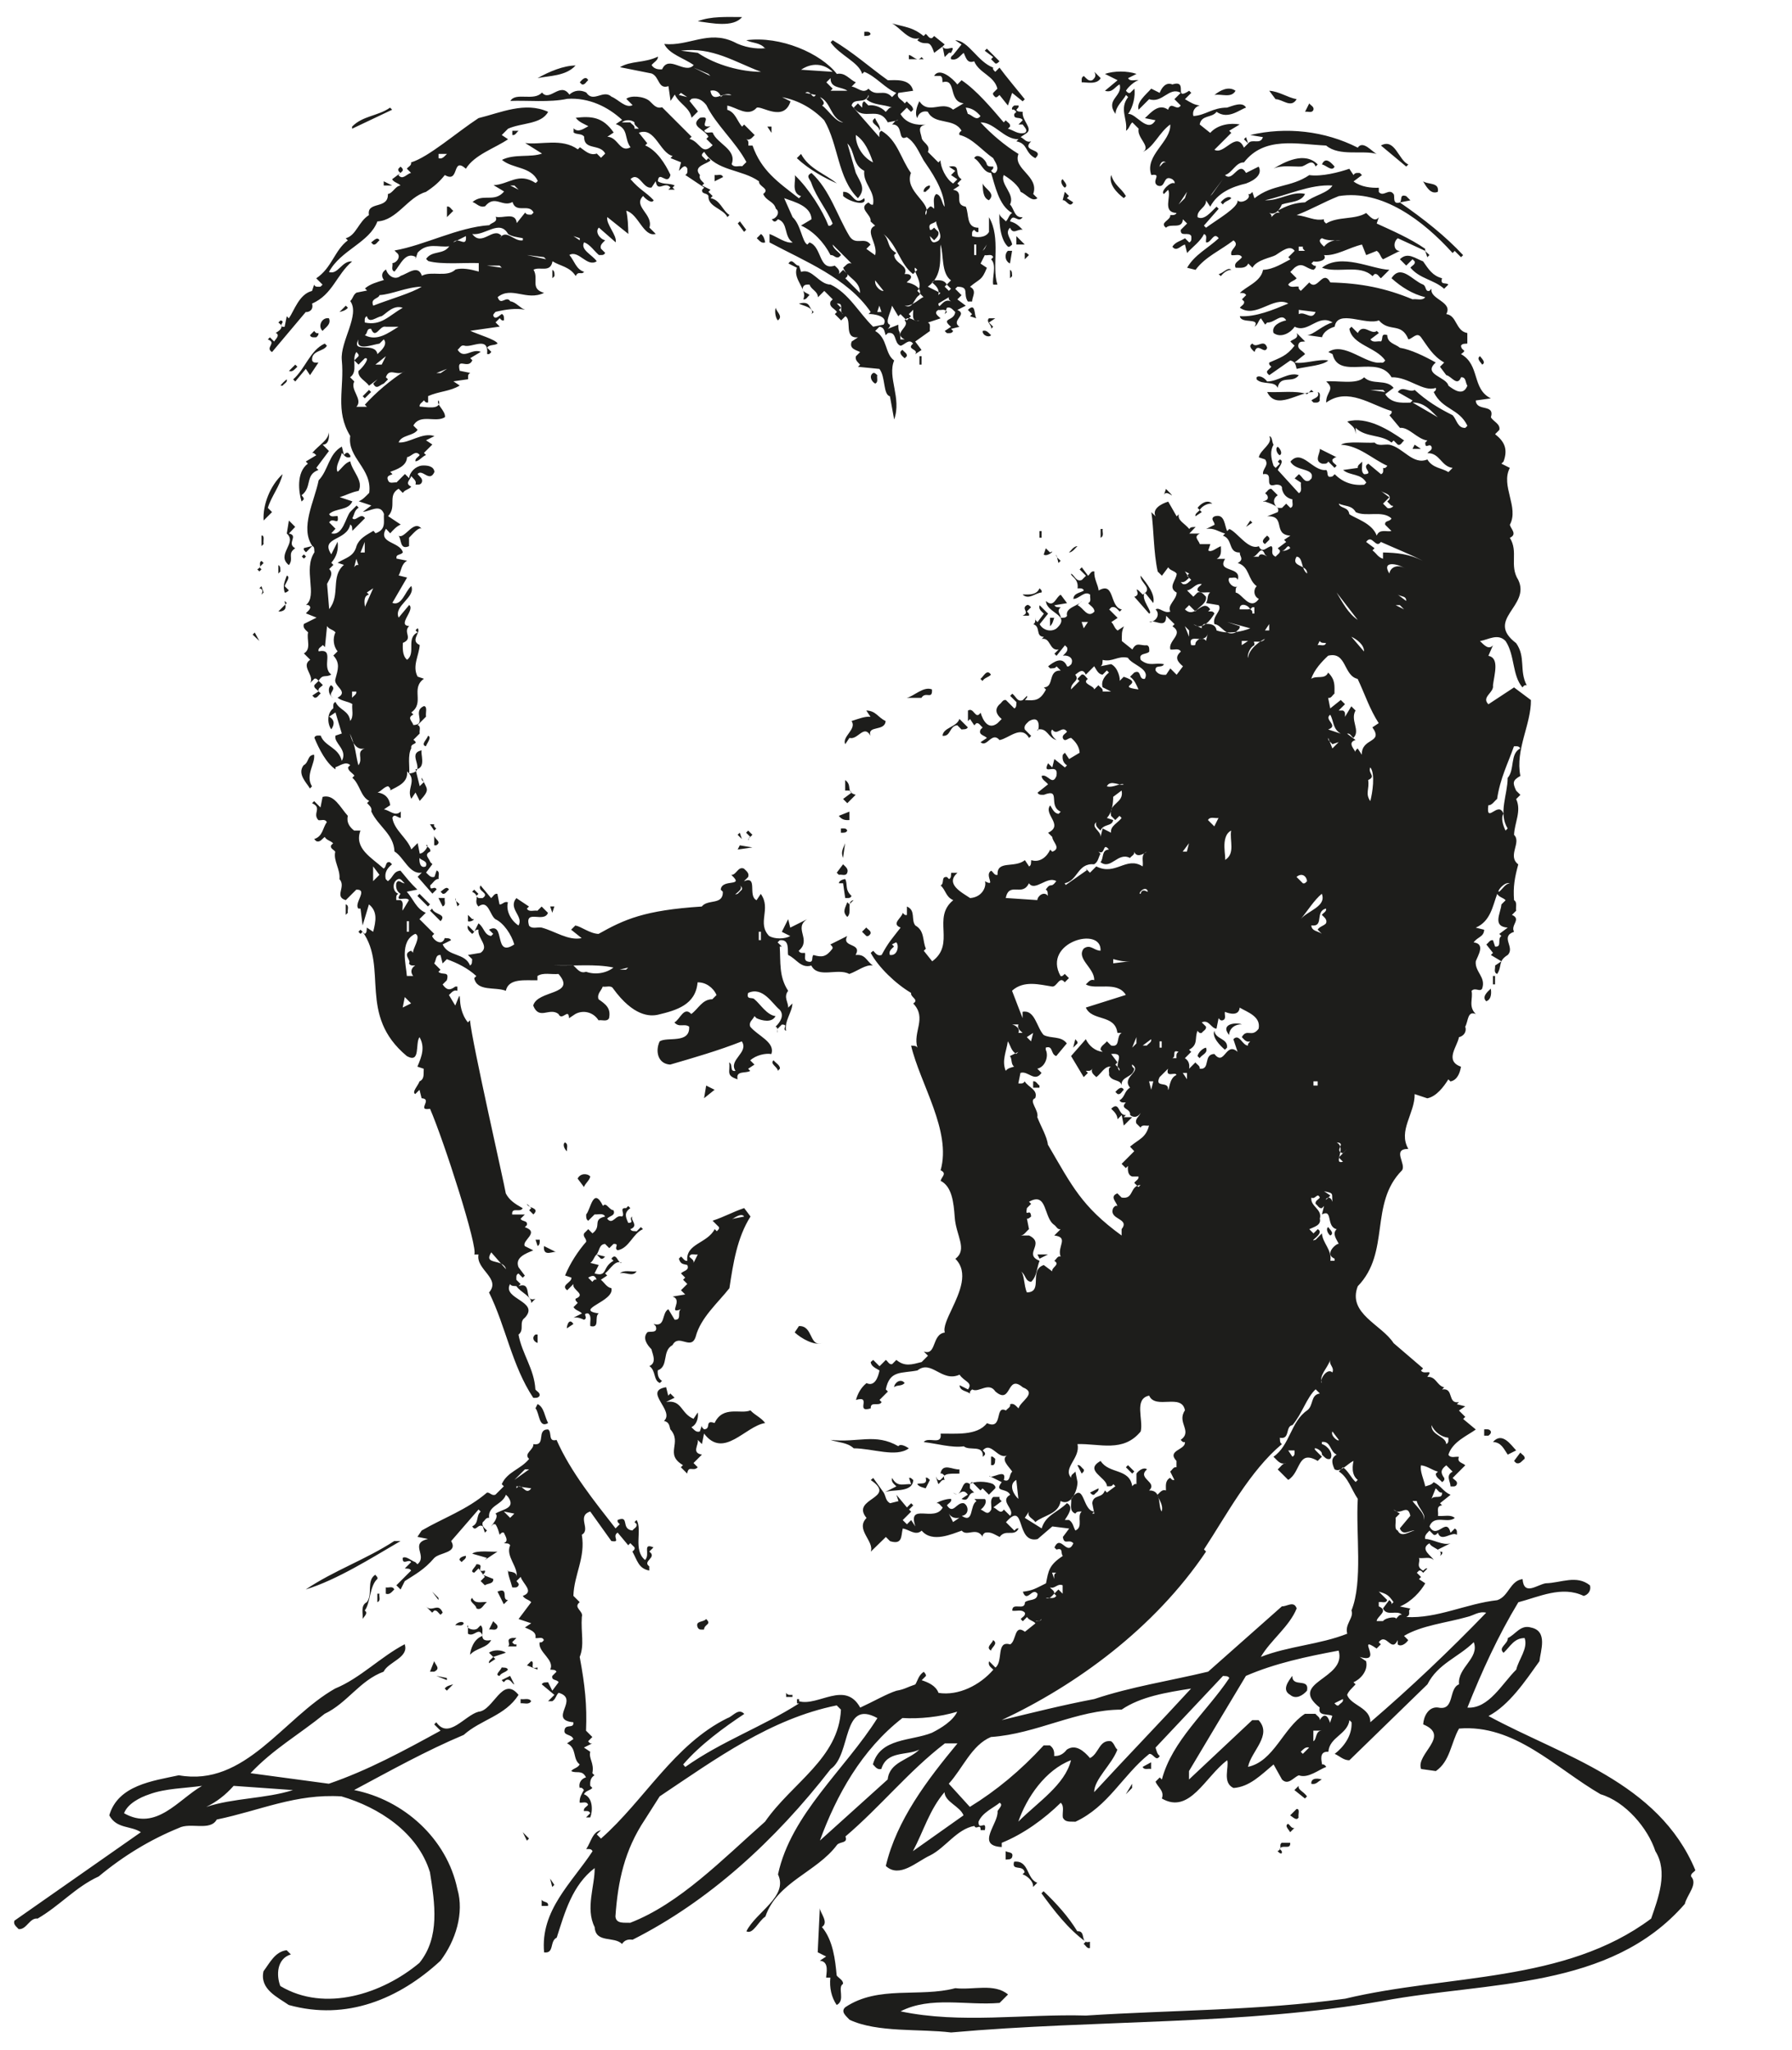 <?xml version="1.0" encoding="UTF-8"?><svg id="a" xmlns="http://www.w3.org/2000/svg" viewBox="0 0 629.45 720"><defs><style>.b{fill:#1d1d1b;fill-rule:evenodd;}</style></defs><path class="b" d="M260.64,5.99c-3.08,3.82-10.86,2.1-15.54,1.48,4.68-1.85,10.24-1.48,15.54-1.48h0Zm63.79,6.66l.74-.74c.74,.49,1.11,1.73,2.22,1.48l.74-.74,3.7,2.96-.74,.74c1.24,2.22,5.06-1.48,2.96,2.22l.74,.74,2.96-3.7-2.22-1.48c4.69,.12,7.77,7.52,13.33,9.62-.25,.61,.25,.99,.74,1.48l1.48-1.48c1.97,2.71,6.29,7.89,8.88,11.1l-.74,.74-3.7-2.96-1.48,4.44-2.96-3.7c-.49,.37-.87,.99-1.48,.74-.49-.49-.99-.87-.74-1.48l1.48-1.48c-1.11-4.56-6.42-5.43-8.15-9.62-2.59,.99-2.96-1.61-3.7-2.96-1.36,1.11-2.35,2.84-4.44,2.22-.25-.74,.25-1.11,.74-1.48-.49-.49-.86-.99-1.48-.74l-1.48,1.48-.74-3.7-2.96,2.22c-1.85-5.67-2.6-1.85-5.93-4.44l.74-.74c-3.58,1.23-6.91-3.83-9.62-5.18,4.56,1.35,7.15,1.23,11.1,4.44h0Zm-18.63-.74c-.37,.86-1.35,.61-2.22,.74v-1.48c.87,0,1.85-.25,2.22,.74h0Zm-37.01,5.18c-1.73-2.22-4.44-1.85-6.67-2.96,11.97-1.61,26.16,4.56,31.83,11.84,2.96-.61,4.44,1.98,6.67,2.96l-1.48,1.48c2.09,.25,3.95,2.72,5.92,.74,2.84,3.21,5.43-.24,8.27,2.96l1.48-1.48c-4.07-1.73-7.15-5.8-11.23-7.4l-.73,.73c-1.23-4.19-7.77-6.41-11.1-11.1l.74-.73c7.27,4.32,12.83,9.38,19.37,14.06,2.47,0,7.89-.74,8.88,3.7l-5.18,.74c-.87,1.85,1.48,2.47,2.22,3.7l.74-.73c.73,.98,2.22,1.6,2.22,2.96l-.74,.74-1.48-1.48-2.22,2.22c1.97,3.46,6.05,4.07,8.88,3.7-3.08,.62-1.85,2.59-1.48,4.44,.13,1.97,3.33,2.59,2.22,5.18l3.7,3.7,.74-.74c0,2.34,1.85,6.53,4.44,8.14l1.48-1.48-2.22-1.48,1.48-1.48-2.22-1.48c4.69-.86,1.48,2.6,4.44,4.44l-1.48,1.48,.74,.74-2.22,1.48c4.32,.61-.12,5.18,4.44,5.92,1.23,2.59,0,7.4,4.44,7.4v1.48c-.74,.25-1.11-.37-1.48-.74-.99,.49-.74,1.36-.74,2.22,1.36,.49,4.69,.74,5.93-1.48v-5.18c4.32,7.4,.86,17.15,2.96,23.69h-1.48c-.49-2.35,1.36-6.91-.74-8.89l.74-.74c-.49-1.35-1.97-.49-2.96-.73l-1.48,2.96,2.22,1.48c-1.85,4.56-2.22,3.58-5.93,6.66,2.59,1.36,.74,3.46,.74,5.18h-1.48c-1.85-2.71,.73-5.18-3.7-5.18l-.74,.74,2.22,2.22-1.48,1.48,2.96,2.22-2.96,1.48c3.82,1.6-2.47,3.7,.74,5.92l-2.96,.74,.74,.74c-.49,.99-1.48,.74-2.22,.74l-.74-.74,2.22-1.48c-3.82-3.21,1.11-1.85,1.48-5.18-.86-.74-1.6-1.98-2.96-1.48l-.74,2.22,.74-.74c-.62-1.36-2.1-.5-2.96-.74-2.1,1.11,.49,2.47,.74,2.96l-4.44,1.48c1.23,.49,.49,1.97,.74,2.96l-5.18,3.7,2.22,2.96-2.22,1.48c1.36-1.85-3.33-1.6-.74-3.7-1.48-1.97-2.96,.49-4.44,.74-2.47-.99-1.11-5.06-4.44-4.45l-.74,.74c-.49-.99-.25-2.72-2.22-2.96l-1.48,1.48c4.44,2.59,3.33,8.02,6.66,10.36-2.47,5.92,2.72,13.2,0,20.73l-1.48-8.14c-2.47-.62-1.48-6.79-3.7-9.62l-7.52-.74,.74-.74c-.74-.86-1.85-1.6-1.48-2.96l1.48-1.48c-1.36-.74-3.95-1.11-2.96-3.7l2.22-1.48c-5.18,.5-1.97-6.17-4.44-7.4l-1.48,1.47-2.22-2.22,.74-.74c-.74-1.24-2.96-1.73-2.22-3.71l.74-.74-2.96-2.96-2.22,2.22c-.12-2.22-2.34-2.59-2.96-4.44-.74,0-1.73-.13-2.22,.73-.86,1.98,1.48,2.1,2.22,2.96-.74,.49-1.11,1.73-2.22,1.48,1.73-3.33-3.82-7.03-2.22-11.1l-2.96-1.48c1.35-2.22,2.34,.99,3.7,.74l.74,2.22c3.82-1.48,6.29,4.44,10.36,4.44,6.41,3.08,9.87,9.87,14.93,14.8l3.7-.74c1.85-3.08-3.82-3.82-5.3-3.7l.74-.74c-8.26-11.97-23.07-17.77-35.53-24.43v-2.96c2.71,.99,5.8,3.46,8.14,2.96-3.21-2.09-1.48-6.91-5.18-8.14-.37,.37-.74,.99-1.48,.74l-.73-.74c1.6-.13,3.2-2.47,1.48-3.7-.74-2.72-3.33-2.59-4.44-5.18,2.59-1.85-1.73-2.59-1.48-4.44-6.05-4.32-14.93-3.46-19.25-10.36-.37,.37-.99,.74-.74,1.48l1.48,1.48,.74-.74,.73,.74c-.73,1.23-6.53,1.97-3.7,5.18-.49,1.36,.74,2.1,1.48,2.96l-.74,.74,2.96,1.48-.73,.74,1.48,1.47-.74,.74c3.46,.62,4.2,4.44,6.67,5.92l-.74,.74c-1.36-2.96-6.91-3.58-6.66-7.41-.49-1.23-2.47-.49-2.22-2.21l.74-.74-6.67-4.45c.99-.49,.74-1.35,.74-2.22-.99-2.1-2.47,.62-2.96,.74l.74-2.96-3.7-1.48,.74-.74c-4.56-1.12-6.17-10.36-11.85-8.15l2.96,3.7-.74,.74c4.07,1.73,7.03,6.41,8.88,10.36-.99,4.07-4.07-1.85-4.44,2.22,1.73,1.24,4.2,.61,5.93,1.48l-.74,.74,.74,.74h-2.22l.74-.74c-1.98-2.47-4.56,1.97-5.18-2.22l-1.48,2.22c-3.08,.61-4.32-5.8-7.4-2.96,3.58,4.07,5.06,4.2,8.14,7.4-.49,1.36-2.71-.25-3.7-1.48-3.7,3.7,3.7,6.42,2.22,11.11l2.22,2.22c-4.32,1.23-6.05-7.03-10.36-8.14,.62,2.72,.62,5.06,.74,8.14l-7.4-5.92c-.49,2.59,3.46,6.29,2.96,8.88l-5.92-5.18c-1.48,1.48,.37,4.08,2.22,4.44-.74,.86-1.97,1.6-1.48,2.96l1.48,1.48c-.49,.98-1.35,.74-2.22,.74-1.73-1.48-3.08-3.7-5.18-4.45-1.48,2.59,2.96,4.45,4.44,6.66-3.45,2.22-6.29-4.07-9.62-2.22,1.73,1.97,2.34,5.06,5.18,5.92-.99,1.23-1.98-.49-2.96,1.48-2.1-3.33-5.43-3.46-8.14-5.18-.74,4.2-4.44,1.73-6.67,2.96,1.97,3.33-1.36,6.66,3.7,8.14-6.17,2.96-11.35-2.47-16.29,1.48,1.11,3.33,2.96-.74,4.44,1.48,1.97,.25,3.33,2.34,5.18,2.96-3.09-.62-6.67-.13-10.37,.74-.37,.49-.98,.86-.74,1.48,.74,1.47,2.1-.25,2.96-.74,.87,.49,.74,1.35,.74,2.22-.74,.25-1.11-.25-1.48-.74l-1.48,1.48,1.48,1.48-10.36,1.48c3.21,1.48,8.64,2.96,9.62,4.44-1.11,.86-2.84,.25-3.7,1.48l1.48,1.48c-.37,.49-.74,.99-1.48,.74,.62-6.54-5.43-1.98-8.14-2.96-1.11-.25-1.48,.98-2.22,1.47,2.22,3.58,4.93-.61,8.14,.74l-3.7,2.22,.74,.74c-1.48,3.46-5.67-1.48-4.44,3.7l3.7,.74c-.99,.49-.74,1.35-.74,2.22l-5.18,.74,2.22,1.48c-3.46,2.1-7.16,1.97-11.1,3.7v2.22c-.74,.25-1.11-.25-1.48-.74-.49,.74-1.73,1.24-1.48,2.22,1.6,0,7.89,1.47,6.66-2.22-1.24,1.24,2.47,3.58,2.22,5.92-3.21,2.1-8.76-1.35-11.1,2.96l1.48,1.48c-1.36,2.22-5.67,1.73-6.66,4.44,3.7,.37,8.39-3.7,12.58-2.22l-2.96,1.47,2.22,1.48-2.96,2.96,.74,.74c-1.36,.49-2.34,2.1-3.7,2.22-.25-.99,.99-1.48,1.48-2.22-1.48-1.97-2.96,.62-4.44,.74-.12,3.21-3.7,4.32-5.92,5.18l.74,.74c.25,.37-2.47,.25-1.48,2.22,.49,1.36,1.97,.62,2.96,.74l2.96-2.96,1.48,1.48c.13-2.1,2.22-4.19,4.44-4.44,1.85-.13,4.2,.12,4.44,2.22-1.72,3.95-4.19-1.23-5.92,.74,.74,.99,1.97,1.61,1.48,2.96-.49,.99-1.36,.74-2.22,.74,.49-1.35-.74-1.98-1.48-2.96-.49,1.48-2.34,2.59,0,3.7-.86,1.11-2.22,.99-2.96,2.22l-1.48-1.48c-4.07,2.34-.49,6.29-3.7,9.62l4.44,2.96c-1.48,.61-2.6,1.85-3.7,3.08l-1.48-1.6c-2.96,5.18,4.81,4.44,5.93,8.26-.62,1.11-2.6,.49-2.22,2.22l3.7,.74c-2.1,1.24-1.97,3.46-2.96,5.18l2.96,.74-5.18,8.89c3.33,1.23,4.44-3.95,6.66-5.93,1.61,4.07-6.29,6.91-4.44,11.11l3.7-4.44c2.22,1.72-4.44,7.16,0,7.4-2.34,2.22,1.61,4.32-2.22,5.92,0,1.23-.37,4.44,1.48,5.93,3.21-2.34-.49-7.65,3.7-9.62l-.74-.74,.74-.74c1.35,1.48-2.84,4.32,.74,5.92-.25,3.7-2.72,7.41-.74,11.1l2.22,.74c-4.81,3.46,.37,8.39-4.44,11.84l.74,.74c-2.34,1.11-.49,2.22,0,3.7,4.94-.25-.61-4.81,3.7-6.67,1.36,.13,.49,2.47,.74,3.7l-2.96,2.96c1.35,.49,.49,1.97,.74,2.96l-2.22,2.22c2.34,1.73-1.24,.99-.74,2.96-1.36,2.47-.49,6.79-.74,8.88,6.91-.74-1.48-7.03,4.44-8.14-.74,.61,1.85,6.41-2.22,6.66l1.48,5.93,1.48-1.48c-.49-.37-.99-.74-.74-1.48,1.73,4.2,3.21,3.82-.74,8.14l-1.48-2.96-1.48,2.22c-1.85-3.58,2.22-6.41-1.48-9.62,.37,3.95-3.2,5.18-5.92,6.67,.25-.74-.37-1.11-.74-1.48-1.48,.25-2.34,1.72-3.7,2.21,2.59,.37,4.07,1.86,4.44,4.45l-2.22,1.48c1.98,.25,3.95,2.72,5.93,.74v2.22c-1.11,.12-2.22-1.73-2.96,0,.61,4.32,5.18,7.03,6.66,11.1l2.22-2.22,.74,3.7c1.85-.12,3.58-3.58,2.22-2.96,.49,.74,1.73,1.11,1.48,2.22-2.35,1.11-.49,2.22,0,3.7l.74,.74-2.22,2.96c.86,.74,1.6,1.97,2.96,1.48l.74-2.22c1.36,.49,.49,1.97,.74,2.96-1.36,0-1.97,1.48-2.96,2.22-.13,2.47,1.48-.12,2.22,1.48l-1.48,1.48-5.18-5.92,1.48-1.48c-4.32,.86-6.41-5.55-9.62-7.4-.25-6.17-5.68-8.76-8.14-14.07,.37-1.36-.74-2.1-1.48-2.96l.74-.74c-3.09-1.6-3.21-5.8-5.92-8.14l.74-.74c-.74-.99-2.34-1.73-2.22-2.96l.74-.74c-1.6-1.48-3.58,.24-5.18,.74v.74c-3.21-2.1-5.8-7.15-7.41-11.1,.37-.99,1.36-.74,2.22-.74,1.36,3.82,6.29,4.07,7.41,8.88,2.22-3.94-2.96-6.29-2.22-8.88l2.22-.74-2.22-7.4-2.22,1.48c2.34,1.36,1.6,3.21,.74,4.45-1.36-1.85-1.61-5.68,.74-7.41,0-.86-.25-1.73,.74-2.22,1.36,2.96,4.69,2.96,5.18,6.67,1.36-1.61,.49-3.95,.74-5.93-1.6-.99-3.7-.99-5.18-2.22,4.19-2.22-1.73-4.08-.74-6.67,.86-3.21,1.73-5.43-.74-8.14l1.48-1.48c-1.36-1.6-1.85-4.45-.74-6.66-.99-1.11-2.22-.99-2.96-2.22l-.74,7.4-.74-.74c-.61,.74-1.85,1.11-1.48,2.22,5.93-1.11,.74,5.43,4.44,8.14-1.85,1.23-2.96-.37-4.44,2.22l1.48,1.48c-.61,.74-1.85,1.11-1.48,2.22l.74,.74c-.74,.49-1.23,1.73-2.22,1.48l-.74-.74,2.22-1.48c-.61-.74-1.85-1.24-1.48-2.22l1.48-1.48c-.49-.49-.86-.99-1.48-.74l-1.47,1.48c1.6-2.59-3.46-5.92,0-8.14l-2.22-2.22c2.72-1.6,.86-4.94,1.48-7.4-.87-.87-1.98-1.61-1.48-2.96l4.44-2.22-3.7-1.48c.12-.5,2.71-1.98,.74-2.96h-.74c4.19-3.33-1.11-12.46,2.96-18.51-.12-.86,.13-1.85-.74-2.22l-2.96,2.96,.74,.74-.74,.74-.74-.74,1.48-1.48c-.49-.49-.99-.86-.74-1.48l2.96-.74c-4.44-6.41,.74-15.67,2.22-23.07,3.46-3.58,3.46-9.25,8.15-11.84l.73,2.96c.37-.37,.74-.99,1.48-.74,.37,.49,.99,.86,.74,1.48-1.48,.49-2.1-.62-2.96-1.48-.49,2.22-2.47,4.81-1.48,6.66,1.48-1.23,2.59-3.2,4.44-3.7,.74,3.58,4.69,6.79,2.96,10.36-2.96,.61-3.82,1.35-6.66,2.22l4.44,1.48c-1.48,3.34-5.67,2.22-8.14,4.44,.49,1.35,1.97,.62,2.96,.74,.62,3.7-1.73,.12-2.96,2.22l2.22,2.22-1.48,1.6c4.07,1.11,5.06-5.68,6.66-7.53l2.22-2.22,.74,.74c-1.6,.99-1.48,2.47-2.22,3.7,1.11,1.48,2.96-2.22,4.44,0l-4.44,4.44c-.12-.74,.13-1.73-.74-2.22-1.24,5.92-10.73,4.32-6.66,10.48l2.22-4.44c.37,2.83-.37,5.3-2.22,7.4l.74,.74-1.48,1.48c1.73,1.6,0,3.58-.74,5.18l.74,8.88c4.07-4.93,.37-11.47,5.18-15.54l-2.22-.74c2.96-1.85,5.67-2.1,6.66-5.93,.99-2.59,3.21-3.7,5.93-5.3l.73,.86c3.95-1.35,2.72-4.2,2.96-6.79-1.35-3.71-4.81-.86-7.4-.74l2.96-2.22-4.44-1.48c1.36-.49,2.47-1.72,3.7-2.96,1.11-8.64-7.77-12.22-6.67-19.99-5.43-8.89-1.98-16.78-2.96-26.65-.62-6.54,6.53-15.92,2.96-20.73,.99-.86,.99-2.22,2.22-2.96l3.7-.74-.74-.74c1.85-1.6,4.32-2.22,6.66-2.96-.99-1.24-.86-2.72,.74-3.7,.62,2.22,3.08,3.95,5.19,2.22,2.46-.74,6.05-4.07,7.4,0,3.46-1.85,8.76,.74,11.84-2.22,2.34-.61,5.06-.12,8.14,.74v-2.96c-4.07-.25-13.2,.62-17.76-.74l-.74-.74c2.1-3.08,6.05-1.36,8.14-4.44-3.82,.49-7.65-1.48-11.1,2.22l-.74,2.22v-.74c-3.7-1.85-5.31,2.84-7.4,5.18-1.36-.49-.49-1.98-.74-2.96,1.6-.12,3.21-2.47,1.48-3.7l-.74-.74c10.61-1.85,22.21-8.15,33.31-8.89,.74-.98,3.08-.98,2.22-2.96,2.47,.74,7.03-1.85,7.41,2.22l2.96-3.7c.49,.86,1.35,.74,2.22,.74l.74-.74c-1.6-3.33-6.17,.49-7.4-3.7-3.58,1.98-6.17-2.71-9.62,1.48-1.98,.62-2.96-.99-4.44-1.48,3.82-3.2,7.65,.37,11.1-3.7l-3.7-2.22c5.43-.25,8.76-4.69,14.8-.74l.74-.74c-2.47-5.18-8.76-4.2-12.59-7.4,4.44-2.22,10-.74,14.07-2.22l-5.92-3.7c5.55,.74,12.83-1.85,18.5,2.22l.74-.74c2.22,1.6,3.58,2.96,5.92,2.22l1.48,1.48,1.48-1.48c-1.85-3.58-7.53-.99-7.4-5.92-.87-1.24-2.6-.62-3.7-1.48v-1.47c1.6,1.72,3.7,0,5.18-.74-1.6-.87-3.2-1.36-4.44-2.96,5.43-.61,9.5-.37,13.33,5.18l-2.22,1.48c3.82,.13,4.32,5.8,8.14,3.7-2.34-3.08-.49-6.54-5.18-8.14l2.22-1.48c-4.93-4.56-11.6-7.89-19.25-7.4-6.17,1.35-14.31,.49-19.99,.74,1.85-3.21,8.27,.25,11.1-2.96,2.72,3.45,6.41-3.95,9.62,.74,1.73-1.61,3.95-1.73,5.93-.74,2.46,3.83,5.92-1.23,8.88,1.48,2.47,.99,4.93,4.19,7.4,2.96l-2.22-2.22c1.48-1.24,6.05-.99,8.14,.74,1.36,1.23,2.35,2.84,4.44,2.22l10.36,10.36-.74,.74c3.95,1.11,4.2,6.17,8.14,2.22l-2.22-2.22,.74-.74c-1.36-2.71-6.79-3.7-2.96-6.66,4.93-.99-1.23,3.82,3.7,2.96l-2.22,1.48c.49,1.36,1.97,.49,2.96,.74,1.48,3.95,8.64,5.93,6.67,11.1,.86,1.36,2.47,.5,3.7,.74l1.48-1.48c-3.82-7.16-10.73-13.08-14.06-19.99-1.36-1.72-2.96-2.71-5.18-2.22l-.74,.74,2.96,3.7-2.22,2.22c-.86-3.82-4.19-4.69-5.92-8.14l-1.48,2.22-.74-5.18c-3.7,1.24-3.08-3.33-5.93-4.45l-11.1-2.21c3.95-2.35,8.39-1.36,13.33-3.7,.13,1.24-1.48,1.97-2.22,2.96,.87,1.35,2.22,1.6,3.7,1.48,2.34-5.3,8.02,1.97,11.1-1.48-3.46-2.47-8.64-3.82-10.36-7.41,8.64,.87,15.42-4.93,24.43-.74,3.33,1.86,7.89,2.6,11.1,2.22h0Zm82.29,4.44c-.49,.37-.87,.99-1.48,.74l-1.48-1.48,.74-.74-2.96-2.22,.74-.74,4.44,4.44h0Zm-83.77,3.7c-6.67,0-15.67-2.22-22.21-6.67l-5.92-.74c10.98-1.48,19.12,4.07,28.13,7.41h0Zm56.38-5.18l.74,.74h-5.18v-1.48c1.48,.25,2.96,2.71,4.44,.74h0Zm-121.52,2.96c-3.46,3.82-9.5,3.58-13.33,4.44,4.07-2.34,9.26-4.44,13.33-4.44h0Zm90.31,2.22l-11.1-.74c3.7-2.47,7.77-2.35,11.1,.74h0Zm-42.94,1.47l-5.92-2.96,5.18,2.21,.73,.74h0Zm86.74,2.96l1.48-1.48c5.18,3.46,10.36,9.62,14.8,14.81l.74-.74c.49,.74,1.73,1.11,1.48,2.22l-.74,.74c1.97,.49,3.46,2.1,5.93,1.47,1.35-.86-.25-2.1-.74-2.96h-1.48l1.48-1.48c-.74-1.48-3.33,0-2.96-2.22l.74-.74c-.49-.49-.86-.99-1.48-.74-.25-.74,.25-1.11,.74-1.48h1.48c.25,.62-.37,.99-.74,1.48,.37,.87,1.36,.62,2.22,.74-.37,3.08,3.58,5.68,1.48,7.4l-2.22,1.48c1.23,.49,1.97,2.1,3.7,1.48-3.83,3.82,5.05,2.47,1.48,5.93-3.82-1.98-2.46-5.06-6.66-5.93l.74-.74c-5.06,.12-8.39-5.92-13.33-5.92,3.58,3.94,8.51,8.14,13.33,11.1-2.1,5.31,7.4,7.77,5.18,14.06l1.48,1.48c-1.97,1.48-3.94-1.48-5.92-2.22-.62-2.22-3.7-4.57-5.93-5.93-1.35,3.33,4.08,6.66,2.22,10.36,1.48,1.48,1.48,4.81,4.44,4.44-1.61,2.47-3.33-1.85-4.44,1.48,2.22,.62,3.08,1.6,4.44,2.96-1.85-.37-3.33,1.85-4.44-.74-1.98,1.97,.49,3.95,.74,5.93-.49,.37-.86,.99-1.48,.74-3.2-2.96-3.08-10.61-2.96-11.84-.13,1.24,1.48,1.98,2.22,2.96,.99-.87,.99-2.22,2.22-2.96-4.68-2.47-6.05-9.87-7.4-14.07-2.84-.12-3.46-3.7-5.93-5.18,.99-1.98,4.07,.37,4.44,2.21,.37,.87,1.35,.74,2.22,.74,.25,.74-.37,1.11-.74,1.48,.37,.37,.74,.99,1.48,.74,1.72-1.6,0-3.7-.74-5.18-3.95-2.72-7.28-7.04-11.84-8.15-.25-.74,.25-1.11,.74-1.48-2.72-4.69-9.5-1.85-11.85-6.66-1.85-.49-3.33,.62-3.7,2.22-.99-1.6-.12-4.2,.74-5.92,3.21,4.93,7.89-.37,11.84,2.96l3.7-2.22c-5.55-.61-2.35-8.88-7.41-7.4-.12-.86,.13-1.73-.74-2.22h-2.22c1.85-3.2,6.54,.87,8.14,2.96h0Zm50.34-2.22c-1.35,2.47-5.18,1.36-6.66,1.48,0-.86-.25-1.73,.74-2.22,.86,.74,1.6,1.98,2.96,1.48,1.23-.99,1.36-1.73,.74-2.96l2.22,2.22h0Zm9.62,0c.74,1.36,2.47,.49,3.7,.74-1.23,.25-3.7,2.34-4.44,3.7,.37,.37,.74,.99,1.48,.74l1.48-1.48c.37,2.47-.37,6.41-2.22,8.88,2.72-.37,6.91,7.03,9.62,2.22l-3.7-.74c2.22-2.1,4.93-5.3,8.14-2.96,1.11-3.33,2.96,.74,4.44-1.48l-2.22-2.22,2.22-2.22c-4.08-2.34-6.42,3.83-11.1,2.22l-3.7,3.7c-.86-2.59,2.47-5.18,4.44-7.4l2.96,1.48c.62-1.61,2.1-3.95,4.44-2.96,5.92-1.85,.12,6.05,5.92,2.22l.74,.74-2.22,2.22c2.1,1.23,3.21,1.97,5.18,2.22-1.48,.37-2.72,1.85-2.22,3.7,4.32-.25,6.67-2.96,11.84-2.96,1.98-.61,5.43-2.22,6.66,0-2.34,.74-6.29,4.32-10.36,1.48-1.6,2.22-5.31,.99-5.92,4.44l3.7,2.96c2.59-2.96,7.15-3.58,10.36-2.96l-3.7,2.22,.74,.74-5.93,5.93c3.46,1.98,7.65-6.91,10.37-.74l1.48-1.48-1.48-1.48,.73-.74,.74,2.22c1.36-1.85,4.32,.62,5.19-2.22l-4.44-.74c12.59-2.96,26.16-1.48,37.76,4.44,1.85-2.72,5.06,1.48,6.66,2.22-4.81-1.48-13.08,.99-17.76-2.96-10.36-.49-21.71-3.33-28.87,5.92-2.84-.13-4.08,3.7-6.67,4.44,2.84,2.72,4.81-5.3,7.4-.74l4.44-2.22c1.36,2.6-1.11,4.69-4.44,5.93-4.81,1.11-9.99,3.21-12.58,8.14l-1.48-2.22c.25,2.47-3.33,3.33-2.96,5.92,2.34,1.24,4.69-1.85,6.66-3.7l.74,.74-5.18,5.92,.74,.74c3.82-2.84,11.47-7.15,11.1-9.62,1.24,1.48,5.06-.74,3.7-2.22,.74,.25,1.11-.37,1.48-.73l.74,2.22c6.42-5.06,12.71-3.7,19.25-8.14,4.32,.62,10.49-.99,14.07-2.22l1.48,2.22c.49-.99,1.48-.74,2.22-.74l.74,.74-2.96,2.22c2.59,1.98,6.29,2.34,8.88,2.22v1.48c1.61,1.97,3.58-1.48,5.18,.73,.61,.62-.62,3.83,2.22,2.96,.87-.74-.25-3.08,2.22-2.22l1.48,1.48-3.7,.74c8.39,5.8,16.04,11.85,22.21,18.51l-.74,.73-2.22-2.22-.74,.74c-10.12-11.23-24.68-22.46-39.98-19.99-5.55,2.22-9.13,4.45-14.8,6.67,4.19,.5,6.05,2.1,9.62,1.48-.25,.74,.37,1.11,.74,1.48,4.19-2.59,9.99-1.24,14.07-3.7,1.23,1.11,2.96,3.46,4.44,1.48l-.74,2.22c5.06,2.34,11.72,5.18,17.03,8.88-.25,1.11,.99,1.48,1.48,2.22l-.74,.73-.74-2.22-9.63-4.44c-1.85,1.48-1.35,4.56,.74,4.44l-5.92,2.96c-.99-.86-.99-2.22-2.22-2.96l-3.7,1.48-1.48-3.7c-4.44,.99-9.13,4.07-13.33,3.7,1.23,1.72-1.85,2.59-3.7,2.22l-.74,.74c.49,.37,.87,.99,1.48,.74,.25,.74-.25,1.11-.74,1.48-2.84-.49-3.82-2.96-6.66-.74l-1.48,1.48,2.22,2.22c-.87,.99-2.1,.99-2.96,2.22,.86,1.35,2.47,.49,3.7,.73-.25,.74,.37,1.12,.74,1.48l2.96-2.96c2.96,3.33,4.69-4.94,7.41,0,10.73,.25,19.37,1.97,28.87,5.92,1.48-.25,3.46,.62,4.44-.74-4.44-1.11-8.27-3.46-11.84-6.66,3.33-5.18,7.4,.86,11.1,2.22,1.23,.61,.61,2.59,2.22,2.22l.74-.74c-.74,3.7,7.65,4.56,5.18,8.89,3.82,.49,3.21,5.92,7.4,6.66v3.7c-.74,.12-1.73-.12-2.22,.74,.13,2.1,2.47,1.23,0,2.96,6.79,3.82,3.7,12.22,10.49,15.55l-5.31,.74c.25,4.07,6.79,.99,5.31,5.92,.86,1.48,3.46,2.35,2.96,4.44l-1.48,1.48c3.33,2.59,4.56,5.3,2.96,9.62l-.74,.74,2.96,1.48c-3.33,6.29,3.34,13.81,0,19.99,.37,1.48,2.72,3.33,0,4.57,3.09,4.93-.25,9.74,2.96,14.8,4.44,9.25-11.84,13.82-.74,22.21,3.46,4.94,.99,9.5,3.7,14.81-.74-.24-1.11,.25-1.48,.74-3.7-4.32-2.59-11.23-5.93-16.29-2.71-2.84-6.04-.49-9,0,1.23,1.12,2.96,3.34,4.56,1.48l-1.6,3.7c3.94,.74,2.1,6.41,1.6,10.36,.49,2.59-4.2,4.07-1.6,6.66l9-5.92,5.93,4.44c.12,8.51-5.55,17.4-3.7,26.65-2.84,1.6-2.72,2.47-1.48,5.18l1.48,1.47-1.48,1.48c1.97,4.2-.62,8.39-.74,12.58,2.72,2.59-2.47,7.4,1.48,10.36-1.23,4.56-1.85,7.77-1.48,12.58,1.23,.74,.49,2.47,.74,3.7l-1.48,1.47c3.46,1.48-.61,3.58,.74,5.93-5.06,1.73,.49,5.42-2.22,8.14-3.58,2.22-1.85,3.82-3.7,6.67-1.36-.49-.62-1.98-.74-2.96l2.22-1.48-3.7-2.22,.74-.74-2.34-2.96c.74-.49,1.23-1.72,2.34-1.48l.74,2.22c2.59,.25,.61-2.71,2.22-3.7l-.74-.74,2.96-2.22c-5.55-.37-2.46-5.06-2.22-8.14l1.48-1.48c-.98-.99-2.22-.99-2.96-2.22-1.61,4.32-2.34,9.62-7.53,11.85l2.96,.74c-.13,2.59-2.35,2.47-3.7,4.45,4.32,.49,1.36,4.81,.74,6.66-.37,3.7,3.7,5.55,2.22,9.62-.87,1.24-2.35-.61-3.7,.74,.62,2.71-1.23,5.43,1.48,8.14-2.96-1.24-2.59,2.47-3.7,4.44,.62,1.85-.61,3.33-2.22,3.7-.49,3.21-5.19,8.27,.73,10.36-.37,2.1-1.23,4.69-3.7,5.18l-.74-.74c-1.61,2.59-4.2,6.04-7.4,6.66l-4.44-1.48c.12,6.78-5.93,12.83-2.22,19.25-5.92,0-.61,5.31-2.22,7.53-11.6,11.72-3.94,28.74-15.54,40.71-3.7,9.62,8.39,13.45,12.59,19.99l10.36,8.88-.74,.74c1.11,1.73,4.57-.86,2.22,2.22,3.2-.13,3.2,2.96,5.92,3.7l-.74,.74c4.32-.74,1.73,5.18,5.93,4.44l-.74,.74,2.96,.74-2.22,1.48,2.22,2.22-.74,.74,4.44,3.7c-2.84,2.09-8.27,4.32-9.62,8.88,.86,1.36,2.47,.49,3.7,.74-.87,1.98,1.48,2.1,2.22,2.96l-4.44,4.44c.61,.74,1.85,1.11,1.48,2.22-.37,.99-1.36,.74-2.22,.74,0-1.73-1.85-3.82,.74-5.18l-2.22-2.22c-1.98,1.48-2.1,2.59-.74,4.44,.25,.74-.25,1.11-.74,1.48-.74-.98-2.22-1.6-2.22-2.96l.74-.74c-1.97-.49-3.7-1.98-5.92-2.22-.49,1.98,.99,4.94,1.48,7.4,1.11-.37,2.22-.49,2.96-1.48,2.72,1.36,3.21,3.21,5.93,4.44l-3.7,2.96,.74,.74c-2.34,.25-1.11,2.34-1.48,3.7,2.1,.25,4.44-.61,5.93,.74-2.47,2.1-7.28-1.35-8.89,2.96,2.59,4.94,5.93-3.58,7.41,2.22l1.48-1.48c.99,.49,.74,1.36,.74,2.22-1.73-1.36-5.55,2.84-6.67-.74-.37,.37-.74,.99-1.48,.74l-1.48-1.48c-.74,.86-1.85,1.6-1.48,2.96,2.34-.13,6.29,2.46,8.88,1.48l-4.44,2.22c.49,.49,.87,.99,1.48,.74,.25,.74-.25,1.11-.74,1.48,1.36-2.22-3.08-2.71-3.7-4.44-3.7,2.1,.99,4.56,1.48,5.92-1.24-1.36-3.45-.49-5.18-.74,.61,1.48-1.23,2.96,1.48,4.45,.49-.37,.86-.99,1.48-.74l-1.48,1.48c-.37-.37-.74-.98-1.48-.74l-.74,.74,1.48,1.48-.74,.74,2.22,1.48c-1.61,2.84-4.81,6.42-8.89,8.14l3.7,.74c-1.23,.99,.49,1.98-1.48,2.96,10.86,.61,20.97-4.69,31.96-5.92,4.07-1.36,4.44-6.78,8.88-7.41,.49,6.05,5.06,1.98,8.14,1.48,5.31-.12,10.86-3.08,15.55,.74,.49,1.85-.74,3.33-2.22,3.7-7.65-3.7-15.79,.37-22.95,2.22-7.15,11.84-12.83,24.31-17.89,37.01,7.53,.49,12.22-8.51,17.15-13.33,.87-3.7,4.2-7.4,2.96-11.1-3.7,0-4.94,2.84-7.4,5.18-2.1-1.85,1.6-3.08,1.48-5.18,2.72-1.24,4.44-4.81,8.15-3.7,6.05,1.23,3.33,8.26,2.96,11.84-4.93,6.91-10.61,15.42-17.89,19.25,25.91,14.06,59.71,23.07,72.66,54.16-.49,.74-1.73,1.12-1.48,2.22,2.47,2.71-1.48,6.41-2.22,9.62-26.28,30.23-68.85,27.15-105.98,34.05-48.98,8.63-100.8,6.54-151.75,11.1-10.98-1.35-25.91,.12-35.65-4.45-1.11-1.23-3.33-2.83-1.48-4.44,11.6-7.77,26.16-3.33,38.62-6.67,6.17,.74,13.69-1.85,18.51,2.22l-2.96,2.96c-11.6,.99-24.18-2.47-34.79,2.96,20.97,4.44,43.43,.86,65.14,1.48,30.35-1.97,60.7-1.73,91.05-5.93,36.15-8.64,77.11-5.42,107.46-28.13,2.47-7.16,6.05-16.41,1.48-23.69-2.6-8.02-10.49-17.4-19.25-19.99-15.91-9.26-30.22-24.68-49.71-23.07-2.84,4.94-3.09,11.48-8.15,14.93l-5.18-.73c-1.97-5.3,10.61-11.6,.74-15.67,.12-2.72,1.85-6.29,5.18-5.93,6.05,1.35,3.58-6.66,7.41-8.14-.62-5.93,7.27-9.13,5.18-14.81-5.55,5.43-12.59,7.53-16.28,14.81l-27.39,26.65c-1.98,.13-3.46-1.48-5.18-2.22,3.2-2.47,6.17-6.42,5.92-11.1l-.74-.74c-.74,5.06-7.03,5.92-7.4,11.1-3.46-.25-2.34,3.33-2.22,4.44,.74-.12,1.11,.37,1.48,.87-2.47,.86-6.42,4.19-9.62,2.96-1.85,.62-3.7,3.7-5.93,1.48l-2.96-5.3c-4.32,3.58-8.39,7.89-14.07,8.27-4.07-1.85-1.48-7.4-2.22-9.75-7.77,5.8-13.2,19.12-22.95,13.45,.99-2.72-1.48-3.95-2.22-5.93l1.48-1.48,.74,.74c3.58-13.69,15.79-23.81,23.69-35.65-.49-.86-1.36-.61-2.22-.74l-23.69,25.17c.37,1.11,.49,2.22,1.48,2.96-1.35,2.22-2.22-.98-3.7-.73-9.5,7.65-14.31,18.38-25.91,23.81-1.73-.13-3.58,.37-4.44-1.48-.25-1.73,.62-3.95-.73-5.18-5.8,5.68-13.08,10.98-20.73,14.07v1.48c-9.38-.49-.98-8.39-1.48-12.59,.49-.99,2.1-2.22,.74-2.96-1.98,1.73-6.05,3.33-7.41,6.66-.12,3.46,2.96-.99,2.22,2.96h-1.48c0-2.59-1.48,.12-2.22-1.48-6.17,1.11-10.12,7.65-15.54,10.36-4.81,2.22-10.74,8.14-15.55,3.7,3.82-16.16,14.56-30.22,25.17-43.05h-4.44c-12.83,9.87-22.46,22.08-34.91,32.69,.99,2.47-1.97,1.73-2.96,2.96-7.15,9.62-20.97,12.95-25.16,25.17-2.47,1.6-4.32,6.41-6.67,5.18,3.34-6.79,14.81-12.21,11.1-19.99,4.56-21.22,23.69-37.01,34.92-54.9-12.58-6.91-9.01,12.71-16.41,17.89-19.62,25.29-42.93,46.51-69.59,59.96-1.48-.25-2.84,.12-3.7,1.48-2.84-2.83-9.25-.13-9.62-5.92-3.33-6.54,.13-14.68,0-20.73-7.89,6.05-10.48,15.55-13.32,24.43-2.59,1.23-.74,5.68-4.44,5.18-1.35-14.81,9.75-24.43,17.02-35.53-.49-.99-1.35-.74-2.22-.74,1.85-2.84,2.1-5.92,5.18-6.66l-1.48,1.48,1.48,1.48c15.17-13.32,25.66-33.07,44.42-42.31,1.97-.62,3.82-3.7,5.92-1.48-7.03,4.68-15.42,10.73-21.47,17.76l.74,.87c12.71-9.01,27.02-14.07,39.98-22.33h-.74v-1.48h.74v.74c6.78,1.85,16.16-7.4,21.47,2.22,4.32-1.97,9.5-4.93,12.71-5.92,2.84-.49,3.7-1.23,6.66-2.22,.87-1.48,1.11-3.21,2.96-4.44,.37,.49,.86,.87,.74,1.48l-1.48,1.48c2.22,.74,4.94,1.85,5.92,4.45,7.03,1.11,14.56-2.72,19.25-8.15-.87-.86-1.97-1.48-1.48-2.96l2.22,2.22c2.84-2.22,.12-9.62,5.18-8.14,2.22-1.23,1.36-7.28,5.18-4.44l3.7-2.96c-.86-.99-2.22-.99-2.96-2.22l-1.48,1.48-.74-.74c.49-.74,1.73-1.11,1.48-2.22-1.11-1.35-2.96-.49-4.44-.74-.12-3.2,4.44,.25,4.44-2.96,1.35-1.23,4.32-.24,4.44-2.96-1.85-2.59-3.7,3.45-5.18-.74,3.58-.49,4.19-.99,8.14-2.96,.86-4.32,.99-6.41,5.92-9.62-.86-.74,.25-3.08-2.22-2.22l-.74-.74c2.22-4.93,4.44,3.46,6.66-1.48-1.6-1.72-3.21,.87-3.7-2.22l2.22-2.96-5.92-.74-5.18,4.45c-7.89,1.72-4.07-13.95-11.1-5.93l2.96,2.96c.37-.37,.74-.99,1.48-.74-1.6,3.08-4.56,0-6.66,2.96-1.61-.74-3.09-1.98-5.18-1.48-.49,.37-.99,.86-.74,1.48-2.22-3.71-5.55,0-7.4-2.22-3.33,1.11-10.36,4.44-14.07,0-2.22,1.97-4.44-.49-6.66-.74-.62,2.59,0,5.8-4.44,4.44l-1.48-1.48-5.31,5.18c1.36-3.7-5.55-7.77-1.48-11.85-5.8-7.03,11.1-6.79,1.48-13.32l.87-.74,3.7,5.18,4.44-2.22c-.87-.86-1.97-1.6-1.48-2.96,1.85,3.58,4.44,1.85,6.66,2.22l-.74-2.22c.62-.25,.99,.37,1.48,.74-.25,4.81-7.89,2.96-10.36,4.44,.74,1.24,.62,2.84,2.22,3.7l2.96-.74-.74-2.22,3.7,4.44,1.48-1.48,.74,.74-1.48,1.48,.74,.74-2.96,2.96,1.48,1.48,1.48-1.48,1.48,2.22c-2.84-8.63,6.79-1.23,9.62-6.66-.74-.49-1.23-1.73-2.22-1.48,.86-.74,4.07-1.73,5.18-1.48,.25,1.11-.99,1.48-1.48,2.22,2.22,3.45,3.33-1.24,5.93-.74,1.73,.86,1.97,4.07-.74,4.44,4.32,2.84,2.71-3.7,5.18-5.18l-.74-.74h3.7c.86,.99-.25,2.84-1.48,3.7,1.35,.49,2.47,2.34,3.7,0,.25-1.48-.62-3.46,.74-4.44h2.22c-.25,.74,.24,1.11,.73,1.48l-2.96,2.22c1.24,.25,2.46,2.71,3.7,.74l2.22,2.22c1.85-2.34-3.94-5.18,0-7.4-1.24-2.59-5.8-.74-2.96-4.44l-4.44-2.22c.61,1.48,6.41-3.09,5.18,1.48,2.47,.98,1.73-2.1,2.96-2.96-1.11-1.73-4.44-4.44-1.48-5.93-3.33,2.35-5.92-5.06-8.88-1.48,.37,.37,.99,.74,.74,1.48l-.74,.74c.37-4.44-4.69-1.98-6.66-3.7-4.2,.62-9.5-.99-14.07-1.48,1.48-2.1,6.54,1.36,5.92-2.96,4.94-.12,12.83,.86,16.29-3.7,5.8,2.59,2.59-6.54,6.66-4.44,.49-.74,1.73-1.11,1.48-2.22,1.36-.49,2.1,.74,2.96,1.48,.49-2.47,6.79-5.31,1.48-7.4-5.8-4.94-3.82,6.41-9.62,1.47-2.35-3.58-5.93,.62-8.15-.74-.49,.37-.98,.74-.74,1.48-1.23-.99-3.58-.86-3.7-2.96l2.96,1.48c1.85-2.47-1.36-2.71-2.96-5.18-6.29,2.83-9.87-5.43-14.81-1.48-5.8,1.11-9.74-.12-11.1,6.66l.74,.74-2.96,2.96,.74,.74c-.86,1.73-3.94-.49-3.82,2.22-5.67,1.73,.62-4.69-5.18-2.96,.61-2.22,1.73-4.32,3.7-5.92,2.84,1.35,4.08-1.98,4.56-4.44-1.11-.74-2.96-1.35-3.08-2.96l.87-.74,2.22,2.22,2.22-2.22c.74,.49,1.11,1.73,2.22,1.48l1.48-1.48c2.96,2.47,5.43,1.61,8.88,.74l2.22-2.22-1.48-1.48c4.56,1.6,2.72-6.05,7.4-6.66-.6-1.79,.84-4.81,2.48-8.29,2.72-5.79,5.98-12.86,1.22-17.61,4.42-3.31,.21-8.19-.22-14.57-.37-5.39-1.03-10.86-4.96-12.82,.37-1.48,2.35-2.59,0-3.7,3.93-13.74-7.24-30.42-10.36-43.8,.74,.13,1.73-.12,2.22,.74-1.73-5.55,3.46-10.36-1.48-15.54,2.22-1.36-1.11-2.22-.74-3.7-5.43-3.21-11.47-9.01-14.19-14.07l.87-.74c.86,.87,1.48,1.97,2.96,1.48,2.47-4.56,3.34-5.3,6.67-9.62-3.46-1.35,.49-3.46,.74-5.18,.37,.37,.74,.98,1.48,.73v-2.95c3.2,1.35,1.35,4.68,2.96,6.66,3.33,1.85,2.47,5.43,3.7,8.14l-.74,.74,2.96,3.7c8.39-6.17-.25-15.3,7.4-21.47-2.72-1.23-2.47-3.33-4.44-5.18,1.48-.73,0-3.2,2.22-2.96l.74,.74c.87-.49,.62-1.36,.74-2.22h2.22c-4.56,3.95,1.73,7.03,4.44,8.88,4.69-.37,5.8-4.57,5.18-5.92,4.2,2.22-.37-2.22,2.22-3.7,.74,.49,1.11,1.73,2.22,1.48-.25-5.31,5.92-2.22,9.62-5.18l1.48,2.22c.86-.49,.61-1.36,.74-2.22,3.08,.99,5.55-1.24,6.66-3.7l.74,.74c3.33-1.23,0-3.46,0-5.18l-1.48-1.48c5.67-2.72-1.73-6.41,.74-9.62,.74,1.11,1.35,2.84,2.96,2.96l.74-.74c-4.69-2.1,.37-8.39-5.93-5.93-.86,0-1.73,.13-2.22-.74l3.7-2.95c-.74-.99-2.34-1.73-2.22-2.96,2.1-.86,3.7,3.7,5.18,0,.86-5.19-5.31,.37-2.96-4.44l1.48,1.48,.74-2.96,3.7,2.96,.74-.74c-1.36-.86-1.73-2.22-1.48-3.7l.74-.74,1.48,2.22,3.7-2.22c-.13-2.1-1.36-3.82-2.96-5.18-1.11-.12-2.22,1.73-2.96,0-.25-1.11,.99-1.48,1.48-2.22-1.73-2.46-3.45,1.73-5.18-.74-.99,.86,.12,2.71,1.48,3.7-3.09-.86-3.09-4.44-6.67-3.7,0,2.34,2.1-5.8-2.96-2.96-.87,.86-1.97,1.6-1.48,2.96l2.22,2.22-.74,.74c-2.72-4.69-7.03,.13-10.36,.74-2.72-3.2-4.44,2.83-6.67,.74l2.22-1.48c-.87-.99-3.08-.99-2.22-2.96l.74-.74c-.74-.49-1.24-1.73-2.22-1.48l-.74,.74-1.48-2.22-.73,.74v-3.7c2.1-1.35,2.59,3.46,4.44,.74,.74,2.47,2.59,6.29,5.93,3.7l1.48-1.48c-1.97-1.6-2.59-3.46-.73-5.18,.73-.49,1.11-1.72,2.22-1.48l2.96,2.96c.86-.49,.61-1.35,.74-2.22l-2.22-2.22,.74-.74c1.23,.74,1.73,3.08,3.7,2.22l1.48-1.48c.25,.61-.37,.99-.74,1.48,3.58,.25,5.31,.25,7.4-3.7l-.74-.74c3.82-.13,1.23-6.05,5.93-5.93l-1.48-1.47c-.49,.86-1.36,.61-2.22,.74l-.74-.74c1.85-1.48,5.06-3.83,6.66,0,.62,.25,.99-.37,1.48-.74,1.23-2.72-2.1-3.34-2.96-2.96,.74-.86,1.98-1.6,1.48-2.96l-.74-.74-2.96,3.7-.74-.74,1.48-1.48c-3.34,.62-2.72-4.32-5.93-3.71l.74-.73c-3.08-.13-.99-3.58-3.7-4.44,.87-.49,.62-1.48,.74-2.22-.25,.62,.25,.99,.74,1.48l2.22-2.96c-.86-.86-1.98-1.6-1.48-2.96l2.96,2.96-2.96,3.7c1.23,2.22,4.07,2.84,5.93,1.48,5.31-4.81-3.58-5.3-3.7-9.62,2.84,2.59,3.46-1.48,5.18-2.22l2.22,2.96-4.44,.74c.49,.86,1.36,.62,2.22,.74-1.73,1.35,.12,2.46,0,3.7,.86-.12,1.72,.13,2.22-.74-.74-2.96,4.07-3.45,5.18-5.18l-1.48,1.48c1.98,.74,3.46,4.81,5.92,2.22,0-1.35-1.48-2.1-2.22-2.96,1.35-.62,.49-2.1,.74-2.96-1.97-1.6-3.83,1.48-5.93,1.48,.13-2.1,2.47-2.1,3.7-2.96-.49-.99-1.36-.74-2.22-.74,.49-3.58-2.72-4.32-2.22-5.18,1.23,.74,1.73,2.96,3.7,2.22l1.48-1.48-2.22-2.22,.74-.74,2.22,2.96c.74-.62,1.11-1.85,2.22-1.48-.25,2.46,1.36,4.81,1.48,6.66,5.8-3.33,3.7,5.8,8.15,6.66l-.74,.74c-.87-.86-1.61-1.97-2.96-1.48l-.74,.74,2.96,2.96-2.22,1.48c.99,.86,.99,2.1,2.22,2.96l2.22-1.48c-.86,1.97-.73,2.59-.73,5.18l3.7,2.96c1.48-2.84,2.72-1.24,5.18-1.48,.86,.37,.74,1.36,.74,2.22-.87,1.11-3.95,.37-2.96,2.96,3.08,2.47,5.06,.74,8.14,1.48-.74,1.48-3.21,0-2.96,2.21,.87,1.36,2.22,1.61,3.7,1.48l1.48-2.22,2.22,2.22,2.22-2.96c-1.72-1.48-3.2-3.09-.73-5.18-.74-1.35-2.47-.49-3.7-.74-.86-3.21,4.94-5.43,.74-8.14l.74-.74-2.96-2.96c.13,5.06-4.2,.99-5.92,2.22,2.22,0,4.07-2.59,2.22-4.44,1.36-.98,2.96,1.61,5.18,.74-1.23-2.22,2.22-4.19,2.22-6.66-3.33-1.85,0-4.44,0-6.66-.87-1.11-2.22-.99-2.96-2.22l-2.22,2.96-1.48-1.48c-1.48-6.67-1.35-14.93-2.22-20.85l1.48,1.48c-1.35-2.59,1.97-4.45,4.44-5.18l2.96,5.18,.74-.74c-.49,2.22,1.98,3.08,3.7,5.18,.49-.87,1.36-.62,2.22-.74l-2.22,2.34h3.7c-2.34,1.11-.49,2.22,0,3.7h3.7l-.74,2.22c1.11,.87,2.96-.99,4.44-1.48,0,1.61,.37,3.46-1.48,4.44h2.96c-3.08,4.94,5.93,2.47,4.44,7.4-.49-1.35-1.97-.61-2.96-.74-.99,1.36,1.48,3.95,2.96,2.96-.87,.37-.74,1.36-.74,2.22,2.22,.25,5.06,6.66,8.14,2.22-1.85-.87-1.97-3.33-.74-4.45-3.21-2.34-2.47-6.91-6.66-8.14,2.46-1.36,.49-2.47,.74-3.7-4.2,.13-2.35-4.69-5.93-5.92l-.74,.74,1.48-1.48c-2.22-.61-3.94-2.1-6.66-1.6l2.96-1.48c.13-.99-1.72-2.1,0-2.96,3.7-1.11,3.46,3.33,4.44,5.18l.74-.74c2.72,.99,6.79,7.65,10.36,6.04,1.23,2.84,2.84,.13,4.44,0,.99,.87-.74,2.72,1.48,3.7,.49-.74,1.72-1.23,1.48-2.22l-.74-.74,2.96-2.22-.74-.74,2.22-1.48c-6.41-.37-1.36-7.15-8.14-6.79l3.7-1.48c1.11-1.98-2.71-3.08-4.44-3.7h-.74c-.25-.25,2.47-.12,1.48-2.22l-.74-.74c.74-.49,1.23-1.73,2.22-1.48l2.22,2.22c-1.6,.99-1.6,2.46-.74,3.7,.49,.99,1.36,.74,2.22,.74l1.48-1.48,1.48,1.48c1.35-.49,.49-1.98,.74-2.96-1.97-.49-3.21-1.61-3.7-3.7,.25-1.23-1.11-1.6-2.22-1.48-4.57,1.35-.13-4.44-4.44-3.7-.25-1.97,2.22-3.08,.74-5.18l-2.22-.74c.49-2.72,5.06-4.69,3.7-7.4,1.11,.12,.86,2.1,1.48,2.96-1.23,2.1-.99,4.44,0,7.41l.74,.74,1.48-1.48-.74-.74,.74-.74c1.61,.5-.25,2.59-.74,3.7l7.41,8.14c1.36-.74,.49-2.35,.74-3.7l-2.22-1.48,1.48-1.48c1.24,.74,1.85,3.09,3.7,2.22l.74-.74c1.23-3.82-5.55-2.34-7.4-5.92,4.07-4.69,7.77,3.58,12.59,2.96,.86,.74-.25,3.08,2.22,2.22l.74-.74c2.84,2.84,6.29,4.08,10.36,3.7l.74-.74c-1.85-3.33-5.68-2.34-8.15-4.44l5.18-.74c-.25-.99,.99-1.48,1.48-2.22,.25,1.48-.62,3.45,.74,4.44,3.82-.12-1.23-2.34,1.48-3.7l4.44,3.7c.99-.37,.74-1.35,.74-2.22,.74,.24,1.11-.25,1.48-.74-5.43-2.47-9.87-7.03-16.29-7.41,1.98-1.35,8.89-.49,11.84-.74,1.23,1.36,3.46,.49,5.18,.74l.74-.74c-3.58-2.96-9.13-1.72-12.59-5.18v2.22c-.25-2.47-.87-2.47-2.96-4.44,6.91-1.98,14.68,2.96,19.99,6.66-.74,.49-1.11,1.85-2.22,1.48l-1.48-1.48-1.48,1.48c4.81,.99,8.27,7.28,13.33,5.18,1.85,3.08,5.06,2.96,7.4,4.44l1.48-1.47c-4.07-.49-4.44-5.31-8.88-5.18,.61-.74,1.85-1.11,1.48-2.22-.74-1.6-2.22,1.11-2.22-1.48l.74-.74c-3.58-.49-6.54-4.81-9.63-4.44l-3.7-4.44c.49-.37,.99-.74,.74-1.48-7.16-2.1-15.3-8.51-22.95-2.96-.13-3.82,3.33-4.56,0-7.41,3.58-.49,10.73,1.24,13.33-1.48,2.84,2.84,7.77,.5,10.36,3.71l-2.96,2.22c2.1,3.21,5.55,3.08,8.88,2.96l.74-.74-5.18-2.96c1.61-2.47,3.95,.37,5.93-.74,4.2,3.82,8.14,6.29,13.33,8.88,1.48,1.61,1.73,4.56,4.44,4.44l.74-.74c-2.96-6.17-8.76-5.55-11.84-11.84,.49-.37,.99-.74,.74-1.48-4.44,1.61-9.62-3.94-15.54-3.71-4.81-8.26-18.51,1.24-20.73-8.14l-1.48-.74c5.55-3.82,13.33,4.57,18.5,3.7,.74,.25,1.11-.25,1.48-.74-3.21-4.69-11.6-5.43-12.59-11.11l.74-.74,2.22,2.22c1.85-3.7,4.81,.86,6.66-.74l.74,.74-2.96,2.22c.87,1.36,2.47,.49,3.7,.74,.87-.74-.25-3.08,2.22-2.22,0,2.84,2.84,3.08,4.44,4.44,3.83,.62,8.64,2.96,12.59,5.18-4.81,4.2,3.82,5.06,4.44,8.14,1.97,1.48,5.18,3.82,6.66,0-.74-.99-.37-3.08-2.22-2.96-1.35,3.46-3.45-.49-5.18-.73l-2.22-2.96,1.48-1.48c-4.07-2.34-5.8-5.67-8.14-8.88-1.48-1.97-2.96,.5-4.44,.74-2.47-6.17-6.66-2.34-10.36-6.67-4.68,1.85-14.55-4.07-15.54,2.22-1.73,.49-3.95,1.73-4.44,3.7l-5.18-.74c1.98,0,5.68-3.7,8.89-4.44-5.06-3.2-8.51,3.95-13.33,1.48-1.23,1.97-4.69,4.2-7.4,2.22-.87-2.59,2.46-4.07,4.44-4.44-1.6-2.84-4.19,.99-6.66,.74l-.74,.74-1.48-2.22c-.99,.87-.99,2.22-2.22,2.96,2.1-3.33-4.81-.86-5.18-3.7,5.55,.37,11.72-2.22,17.02-4.44-5.18-2.84-11.35,5.43-17.02,1.48,.49-.74,1.72-1.12,1.48-2.22l-.74-.74,1.48-1.48c-.49-.86-1.35-.74-2.22-.74,2.22-2.34,7.4-3.94,8.14-8.14,3.7-.12,7.15-2.47,9.62-3.7l-.74-.74,2.22-2.22c-1.6-2.35-4.69,.25-6.66,1.48-1.36,.86-6.67,1.6-8.15,4.44l-1.48-1.48c-.86,1.85-2.71,1.48-4.44,1.48-.87-1.85,1.48-2.47,2.22-3.7-.74-1.35-2.47-.49-3.7-.73-.74-2.22,3.21-3.21,.74-5.18-4.44,3.46-10,5.8-13.33,10.36l-2.96-.74c2.59-4.56,7.41-6.91,11.1-10.36-1.85-2.47-2.59,1.73-4.44,1.48-.25-.99,.61-2.47-.74-2.96-1.23,2.59-3.95,4.44-5.93,6.66l-.74-2.96c-1.48,.25-2.96,2.72-4.44,.74,1.11-1.73,2.96-1.97,4.44-2.96l1.48,1.48c.99-.49,.74-1.35,.74-2.22-.86-1.73-3.94,.49-3.7-2.22l2.22-2.22-1.48-1.48c-.24,3.7-4.32,1.23-5.92,2.96-2.47-1.85,1.73-2.59,1.48-4.44,.86,0,1.73,.12,2.22-.74-5.18-.25-1.73-5.8-2.96-8.14l-1.48,1.47c-1.48-.73,2.47-4.68,3.7-3.7,.25-.74-.37-1.11-.74-1.48-3.46-1.85-2.1,3.33-5.18,2.22-2.46-1.48,1.85-4.32-2.22-3.7-2.47-6.91,7.03-11.72,6.66-17.76-3.95,2.84-5.8,8.02-9.62,9.62,3.08-1.73-2.22-4.94-1.48-8.14l-2.22-2.22c-.99,.86-.99,2.1-2.22,2.96,.62-4.2-2.46-7.65,.74-11.84l-.74-.74c-1.23,2.22-3.58,3.94-3.7,6.66-3.7-5.18,2.59-6.05,1.48-10.36-1.73,.74-2.47,3.08-5.18,2.22l4.44-3.7-4.44-2.22c3.21-1.11,7.89-1.11,11.1,0l-2.96,1.48h0Zm-189.63,.74c-.73,.49-1.11,1.73-2.22,1.48l-.74-.74c.74-.86,2.1-2.47,2.96-.74h0Zm91.05,3.7h-5.92l.74-.74-2.22-2.22,1.48-1.48c-.13,3.7,3.94,2.96,5.92,4.44h0Zm136.33,0c-1.48,2.72-4.94,.99-7.41,1.48,1.97-1.61,4.94-3.21,7.41-1.48h0Zm-180.75,2.22c.87-1.36,2.47-.49,3.7-.74-2.84-1.48-6.54,3.33-7.41-1.48,1.85-.49,3.34,.61,3.7,2.22h0Zm202.21,.74c-1.97,3.33-4.94,0-7.4,0l-2.22-2.96c3.58,.25,6.29,2.34,9.62,2.96h0Zm-217.02-1.48l.74-.74,2.22,1.48-2.96-.74h0Zm48.11,0c-1.23,1.98-1.73-2.1-3.7-.74l3.7,.74h0Zm17.76,1.48c2.47,2.22,6.05,1.72,9.01,2.96-1.11-.25-1.48,.99-2.22,1.48-1.6-1.85-4.44-2.59-6.05-2.22l-1.48-1.48c-.86,.49-.61,1.35-.73,2.22l-1.48-1.48-1.48,1.48c3.58,4.94,8.76-.86,11.96,5.18l3.7-.74c-1.11-.24-1.48,.99-2.22,1.48,4.32-.13,1.73,6.17,5.18,4.44,2.96,1.85,4.07,4.94,5.92,8.15,2.59,3.82,7.03,9.99,7.4,16.28-.99-.86-.99-4.07-2.96-4.44-1.36,1.23-.62,3.46-.74,5.18-.49-.37-.87-.99-1.48-.74-.87,.87-1.97,1.6-1.48,2.96,2.47-4.32-7.65-8.14-5.18-14.81-3.58-4.93-4.68-11.47-10.36-14.8-.98,.49-.74,1.36-.74,2.22l-9.74-11.1c.74-2.96,4.93-.25,5.92-3.7,.25,.62-.25,.99-.74,1.48h0Zm-14.8,7.4c5.06,8.64,4.69,20.35,11.85,27.39,2.96-3.33,.86-5.55-.74-8.88l-2.96-10.36c2.84,2.83,1.6,7.4,5.92,9.62-.49,4.57,3.95,7.03,3.09,11.85-.74,.25-1.11-.37-1.61-.74-3.94,2.1,1.23,4.2,.74,6.67l1.61,1.48c-3.95,1.73,1.11,6.42,0,10.37l-3.09-2.22,1.48-1.48c-2.1-2.96-5.18,.49-7.4-2.96-4.44-7.4-6.91-16.28-13.33-22.21-2.34,1.11-.37,2.22,0,3.7,1.73,4.93,5.43,9.25,7.41,14.07-.37,.37-.74,.98-1.48,.73-1.97-5.18-6.79-12.95-11.84-17.76,.61,1.6-1.48,6.17,2.22,7.4l-.74,.74c-7.53-5.8-13.2-9.74-16.29-18.5h-1.48c0-.86,.25-1.73-.74-2.22,1.48,.49,2.1-.74,2.96-1.48l-3.7-3.7-.74,.74c-1.72-1.97-2.34-5.06-5.18-5.92v-1.48c3.33,.62,7.28,4.2,10.36,.74,1.73-.74,9.5,5.18,11.85-2.22l-2.96-1.48c5.68,1.11,10.61,3.82,14.81,8.14h0Zm6.66,.74c-2.59,0-5.3-4.44-7.4-5.92,1.48-.86-.13-2.1-.74-2.96,3.95,1.85,3.58,7.28,8.14,8.88h0Zm165.2-4.44c-.49,1.36-1.97,.49-2.96,.74l1.48-2.96c.49,.74,1.73,1.11,1.48,2.22h0Zm-323.61,0c-4.69,2.22-9.38,4.44-14.07,6.67v-.74c3.7-3.82,9.13-3.7,13.33-6.66l.74,.74h0Zm54.78,.74c-2.35,4.44-9.38,3.82-14.07,5.93l-2.22,2.22,2.22,1.48c-4.44,3.08-11.84,5.43-14.81,10.36-5.06-4.44-2.09,5.3-7.4,2.22-1.97,2.47-3.82,4.07-6.66,5.93-6.42,1.85-10.12,9.99-17.03,10.36-2.84,7.52-12.83,9.99-17.02,17.76,3.21,1.11,4.56-4.07,8.14-3.7-5.55,4.69-6.79,11.6-14.07,14.81,.62,2.22-1.11,3.08-2.22,2.96l-11.84,14.06c-2.59-1.6,1.85-3.2-1.48-4.44l.74-.74,1.48,1.48c.49-.87,2.1-2.1,.74-2.96-1.36,.25,4.07-1.6,.74-3.7l.73-.74c2.35,.25-1.72,2.35,1.48,2.22l.74-3.7,.74,.73c1.85-2.59,3.58-8.51,8.14-9.62l.74-2.22c.37,.98,1.36,.73,2.22,.73l.74-.73-2.22-2.22c5.55-3.7,6.42-9.87,11.1-13.33l-.74-.74c3.7-.99,4.44-5.8,8.15-8.14-.87-5.06,6.91-1.85,6.66-7.41,1.73-.24,2.59-2.84,4.44-2.96-.87-.99-2.22-.99-2.96-2.22l2.96-2.22c-.49-.37-.99-.74-.74-1.48l.74-.74c.37,.37,.99,.74,.74,1.48l-1.48,1.48c1.48,1.98,2.96-.49,4.44-.74l-1.48-1.48c.49-.74,1.73-1.11,1.48-2.22,6.17-1.85,15.79-10.37,23.69-15.55,7.65-1.85,16.29-5.92,24.43-2.22h0Zm151.87,1.48c-1.48,1.98-2.96-.49-4.44-.74l-.74-2.22c2.1,.13,3.7,1.23,5.18,2.96h0Zm-35.53,5.18c.25-1.85-4.07-2.71-1.48-4.44,.49,1.48,2.34,3.21,1.48,4.44h0Zm-84.51-.74h-1.48c.25-1.11-.99-1.48-1.48-2.22h-2.96c1.11-.99,3.34-.99,4.44,0-.25,.99,.99,1.48,1.48,2.22h0Zm7.4-1.48l2.22,2.22-2.22-2.22h0Zm39.24,2.96l-1.48-2.22h1.48v2.22h0Zm-88.83-.74c-.74,.49-1.11,1.72-2.22,1.48v-1.48h2.22Zm124.49,11.1c-3.21-1.48-6.17-5.55-6.05-9.63,3.2,2.1,4.81,6.05,6.05,9.63h0Zm188.02,.73l-.74,.74-8.88-7.4c4.94-2.72,6.17,5.18,9.62,6.66h0Zm-337.68-3.7c-.86,.74-1.6,1.98-2.96,1.48v-1.48h2.96Zm136.95,10.36c-4.19-1.86-9.74-4.81-14.06-8.88l1.48-1.48c2.84,5.31,8.39,6.91,12.58,10.36h0Zm168.9-6.67l-.74,.74c-1.23-3.2-3.45,0-5.18,0-2.35,.13-6.79-.62-9.62,.74,3.82-2.34,10.98-6.17,15.54-1.48h0Zm5.93,.74c-.87,1.98-2.96-.49-4.44-.74,1.23-2.95,3.33-.49,4.44,.74h0Zm-59.22-1.48c-1.11-.25-1.48,.98-2.22,1.48-.25,1.24,.13-2.84,2.22-1.48h0Zm-155.58,5.18l-2.96,1.48v-2.22c.99,.25,2.47-.61,2.96,.74h0Zm141.51,6.66l-.74,.74c-2.46-1.85-5.43-4.93-4.44-8.14,1.23,3.82,3.21,4.2,5.18,7.4h0Zm-21.47-2.95c-.61-.25-1.97-2.35-.74-2.96,.49,.86,2.1,2.22,.74,2.96h0Zm51.08,2.95l4.44-5.92-3.7,5.18-.74,.74h0Zm-290.31-3.7v-1.48l2.96,1.48h-2.96Zm370.25,2.22c-2.59,1.11-4.19-2.1-5.18-3.7,1.73,1.24,5.8,.25,5.18,3.7h0Zm-157.67,2.96c-2.34-.86-2.1-4.32-2.22-5.92,.74,1.97,4.81,3.46,2.22,5.92h0Zm120.66-5.18c-1.61,2.71-6.54,3.45-9.62,5.92-3.58,.13-6.67,1.24-9.63,2.96l.74,.74c-1.35-.49-2.1,.74-2.96,1.48,.25-.74-.25-1.11-.74-1.48,2.34,.99,3.82-1.48,4.44-2.96,2.84-.99,6.79-.74,8.15-3.7-4.57-1.11-9.01,2.47-14.07,2.22,7.89-1.73,15.79-5.67,23.69-5.18h0Zm-285.86,1.48l-2.96-1.48h1.48l1.48,1.48h0Zm144.47-1.48c.25,1.11-.99,1.48-1.48,2.22h-.74c-.12-1.12,1.11-2.22,2.22-2.22h0Zm-23.08,4.44c1.23,2.96-4.93,1.48-7.4-.74v-1.47c3.58-.25,3.7,5.3,7.4,2.22h0Zm71.19,0l2.22,1.48c-1.35,2.22-2.34-.99-3.7-.74l.74-2.96,1.48,1.47-.74,.74h0Zm39.24,2.22l2.96-4.44-.74,2.22-2.22,2.22h0Zm18.51-2.22c-.86,.99-2.22,.99-2.96,2.22l-.74-.74c.99-1.35,2.84-2.47,3.7-1.48h0Zm-147.44,7.41l-3.7,2.22c4.19,1.85,8.02,5.8,10.36,10.37,1.23-.13,1.72,1.23,2.96,.73l.74-.73c-.86-1.24-2.71-2.1-2.96-3.7l6.66,6.66c-1.36-.49-1.98,.74-2.96,1.48,1.6,3.82,5.93,4.44,5.93,8.88l-5.18-5.18c.49-.37,.99-.74,.74-1.48l-1.48-1.48-1.48,1.48c.49-1.36-.61-2.1-1.48-2.96-5.67,1.97-4.44-6.66-8.88-8.14l-.74,.74c-1.85-.87-2.22-6.91-5.18-9.62l-2.96-6.67c3.7,1.36,9.38,2.72,9.62,7.41h0Zm-125.84-2.96l-2.22,2.22v-3.7c.99-.25,1.48,.99,2.22,1.48h0Zm351-1.48l1.48,2.22-1.48-2.22h0Zm-248.85,8.88l-2.22-2.96,.74-.74,2.22,2.96-.74,.74h0Zm66.75,3.7c-.99,0-1.36-1.35-1.48-2.22l1.48,1.48c.74-.86,1.85-1.6,1.48-2.96l-1.48-1.48c-.49,.37-.87,.99-1.48,.74-.74-2.46,.86-1.85,2.22-2.96-.25,1.85,3.82,6.53-.74,7.4h0Zm-144.47-1.48v.74c-3.09,.61-5.8-4.2-8.15-.74l.74-.74c-2.96-3.58-6.91,3.95-10.36-.74,4.44,.74,9.62-5.31,12.58,0,1.48,.99,3.33,1.11,5.19,1.48h0Zm289.56-2.22h0Zm-204.43,3.7c-1.36,.49-2.1-.74-2.96-1.48l1.48-1.48c.99,.74,1.24,1.85,1.48,2.96h0Zm51.94,11.11l1.48-1.48-.74-.74c-1.11,.87,3.33,5.8,.74,8.14l2.22,2.22c-.62-.25-3.95,3.46-6.66,2.96,3.08,1.35,3.2-2.59,5.18-3.7,1.23-2.34-2.22-4.19-4.44-4.44,.49-.74,1.72-1.12,1.48-2.22-.49-.87-1.48-.74-2.22-.74,1.48-3.08-3.34-3.46-3.7-6.66l.74-.74c-3.46-2.1-2.09-4.2-4.44-6.66,4.94,4.07,5.68,10.49,10.36,14.07h0Zm-161.5-11.11l4.44-2.22c.37,4.44-2.71,0-4.44,2.22h0Zm44.42-.74l-2.22-1.48,2.22,.74v.74h0Zm153.35,1.48v-2.96l2.96,2.96h-2.96Zm-223.68-1.48c-.74,.49-1.23,1.73-2.22,1.48l-.74-.74c.86-.49,2.1-2.22,2.96-.74h0Zm337.68,0c-2.34-.25-4.44,.37-5.92,2.22-.74-.74-2.47-2.1-.74-2.96,1.98,.99,4.32,.74,6.66,.74h0Zm-136.95,14.07l-1.48,1.48,1.48,1.47-.74,.74-1.48-1.48,.74-.73c-.99-1.86-2.84-1.48-4.44-1.48l-.74,.74c1.98,1.6,2.59,2.71,2.22,4.44l.74-.74-4.44-2.22c5.43-3.82,4.19-10.36,4.44-14.8,1.24,3.33,.13,9.99,3.7,12.59h0Zm8.14-12.59h.74v3.7h-.74v-3.7h0Zm2.96,2.22l1.48-2.22-.74,1.48-.74,.74h0Zm112.52-1.48c-.25,.74,.37,1.11,.74,1.48h-2.22v-1.48h1.48Zm-102.9,5.92c-1.85-.86-1.98-3.33-.74-4.44h1.48l-.74,4.44h0Zm6.67-2.96l-1.48,1.48v-2.22c.61-.25,.99,.37,1.48,.74h0Zm-169.64,1.48l-6.67-1.48,5.93,.73,.74,.74h0Zm314.73,6.67c-.74,2.59,1.48,1.35,2.22,2.22l-1.48,1.47c-3.58-3.2-8.51-3.45-11.84-7.4,.49-.74,1.85-1.11,1.48-2.22l-.74-.74-2.22,2.22-2.22-2.22c2.72-2.71,5.43-.25,8.15,.74,1.97,2.84,3.33,5.06,6.66,5.93h0Zm-18.5-2.96l-2.96,2.96c-.74-.49-1.11-1.73-2.22-1.48l-.74,.74c-4.44-4.32-12.21-.87-17.76-2.96,6.79-5.31,17.4,.49,23.69,.74h0Zm-311.77-.74l-5.18-.74h4.44l.74,.74h0Zm256.25,.74c-1.23,0-2.47,.74-3.7,2.22l-.74-.74c1.61-.25,3.21-2.59,4.44-1.48h0Zm-237.74,2.22l-.74,.74v-2.96c.86,.49,.74,1.35,.74,2.22h0Zm160.76,0l-.74,.74v-2.96c.87,.49,.62,1.35,.74,2.22h0Zm-45.16,5.18c-.74,.25-3.2-1.36-2.96-3.7l2.96,3.7h0Zm-179.26,5.18c-1.11-2.59,1.85-2.34,2.22-3.7,4.32-.25,9.5-2.84,14.81-2.96-3.46,2.22-11.35,4.45-17.02,6.67h0Zm202.95-1.48c-2.96-1.48-4.2,3.58-4.44,.74l3.7-2.22c-.25,.74,.25,1.12,.74,1.48h0Zm-48.24,3.71l-.74,.74c1.24-2.35-3.33-2.96-4.44-3.7,4.32-.99,3.2,1.48,5.18,2.96h0Zm10.36,.74l-1.48-1.48,.74-.74-1.48-1.48c2.84-.25,.49,2.84,2.22,3.7h0Zm-173.96-2.22c-.86,.99-1.98,1.24-2.96,1.48l2.22-2.22,.74,.74h0Zm185.93,1.48l.73-2.22,.74,2.22h-1.48Zm8.14,.74l2.22,2.22,1.48-1.47-.74-.74,1.48-1.48c.37-.13-1.11,4.93,2.22,3.7-1.36,1.11-3.58-2.22-5.18,0,2.22,2.22-4.44,4.44,0,6.67h-1.48c-.13-4.2-.74-1.61-.74-5.18l-3.7,1.48c.37-.37,.87-.74,.74-1.48-1.98-.61,.37-4.44,.74-6.66l2.22,3.7,.74-.74h0Zm-174.82-2.22c-4.94,2.84-7.53,6.41-13.33,5.18,0-.86-.25-1.73,.74-2.22,.74,2.83,3.33,.25,5.18,0,1.73-.99,4.07-4.08,7.41-2.96h0Zm131.76,4.44c-.99-1.11-1.11-3.58-.74-4.44,.25,1.48,2.72,2.96,.74,4.44h0Zm69.71-.74l-2.22-.73,.74-.74-1.48-1.48c2.84-2.72,2.1,1.6,2.96,2.96h0Zm119.18-2.22c-1.35,3.2-3.58-.37-5.92,.74v-1.48l5.92,.74h0Zm-346.56,2.22c.99,2.22-1.73,3.58-2.22,4.44-1.85-1.6-.25-4.93,2.22-4.44h0Zm231.82,1.48l1.48,1.48-.74,.74c.49-1.23-1.97-2.47-.74-3.7h2.22l-2.22,1.48h0Zm-207.39,1.48c-3.46,2.1-7.53,5.3-11.85,2.96,1.11-.49,.49-2.47,2.22-2.22,1.6,3.95,2.96-1.35,5.18-.74h4.44Zm-28.13,2.22c.13,.74-.37,1.11-.74,1.48-.86,0-1.85,.25-2.22-.74l1.47-1.48c.37,.49,.74,.99,1.48,.74h0Zm236.27,.74c-.74,.99-3.08,.12-2.96-1.48,1.35-.49,2.09,.74,2.96,1.48h0Zm110.3,2.22c-.87,.12-1.73-.13-2.22,.74-.87,1.97,1.48,2.46,2.22,3.7l-3.7,2.96c3.46,.61,8.39-1.35,11.84-.74-1.73,1.73-7.28,2.1-11.1,2.96-.37-1.11-.25-2.47-2.22-2.96l-7.4,5.18c-.37-.37-.99-.74-.74-1.48l1.48-1.48c-.37-.37-.99-.74-.74-1.48,3.82-1.73,6.05-2.22,8.88-5.92l-1.48-1.48c.86-.87,3.08-.99,2.22-2.96l2.96,2.96h0Zm-325.1,.74l1.48-1.48c1.48,1.73-.74,3.82-2.22,5.18-.86-4.57-9.38,0-6.66-5.18-.99,4.19,4.44,1.98,7.4,1.48h0Zm-18.5,.74c-.99,2.1-5.55,1.6-5.18,5.18,.37,.99,1.36,.74,2.22,.74l-2.96,4.44-1.48-2.22-3.7,4.44-.74-.74c4.32-3.82,5.93-10.24,11.1-12.58l.74,.74h0Zm330.28,.73c-.87,2.71-3.33-2.22-4.44,1.48-.74-.74-2.47-2.1-.74-2.96,1.48,1.97,4.07-1.97,5.18,1.48h0Zm-126.58,2.96l-.74,.74c-.87-.74-2.47-2.1-.74-2.96,.49,.74,1.73,1.24,1.48,2.22h0Zm-192.59,0l-1.48,1.48,1.48,1.48,2.22-2.22c2.1-.49-.74,3.33-2.22,4.44-.37,2.34,2.47,3.45,3.7,5.18l2.96-2.22-1.48,1.48c1.11,2.35,2.22,.49,3.7,0l1.48-1.48-.74-.74c1.24-3.7,4.07,0,6.66-2.22-5.06,3.2-10.24,7.65-14.06,11.85l.74,.74h-3.7c2.47-2.59-2.34-5.93-.74-8.89l-1.48-1.48c2.96-1.97,.37-6.41,2.22-8.88,.37,.49,.99,.87,.74,1.48h0Zm5.92,2.96l3.7-2.96-1.48,2.96h-2.22Zm191.11-2.96h.74v2.96h-.74v-2.96h0Zm197.65,2.96c-.49-.86-2.1-2.1-.74-2.96,.61,.87,2.22,2.22,.74,2.96h0Zm-416.15,.74c-.99,.86-1.6,1.98-2.96,1.48l2.22-2.22,.74,.74h0Zm48.85,2.22l3.7-1.48-2.22,1.48h-1.48Zm154.84,.74c-.25,.99,.49,2.46-.74,2.96-1.36-.74-2.22-2.71-.74-3.7,.62-.25,.99,.37,1.48,.74h0Zm148.05,0c-2.1,3.08-6.54-.25-7.41,4.44-1.11-2.59-5.31-.86-7.4-2.96v-.74c.99-.86,2.84,.25,3.7,1.48,3.94,0,7.53-3.45,11.1-2.22h0Zm-355.45,1.48c.25,1.11-.99,1.48-1.48,2.22h-.74c.25-.49,1.61-1.85,2.22-2.22h0Zm367.29,2.96h0Zm-339.9,3.7l-.74-.74,2.22-2.22,.74,.74-2.22,2.22h0Zm333.24-2.22c-5.43,0-13.08,6.66-16.28,0,4.69,.25,9.87-.61,14.06,.74l1.48-1.48,.74,.74h0Zm25.17,0l-5.18-.74h4.44l.74,.74h0Zm-22.95,2.96c-.49,.99-1.35,.74-2.22,.74l-.74-.74c.87-.87,3.09-.99,2.22-2.96,1.36,.49,.49,1.97,.74,2.96h0Zm41.45,5.92l-8.88-5.18c4.32-.13,6.79,3.33,8.88,5.18h0Zm-389.5,5.18c0,.86,.37,4.44-2.22,4.44l2.22,2.22-4.44,5.93,.74,.74c-4.81,1.72-2.1,6.04-5.92,8.88,.37,.49,.86,.86,.74,1.48l-.74,.73c-.99-3.2-1.97-10.24,2.22-13.32l-.74-.74,3.7-2.22c-.49-.37-.86-.99-1.48-.74,2.35-2.84,5.68-4.44,5.93-7.4h0Zm380.61,5.92l.74-1.48,2.22,1.48h-2.96Zm-46.64,2.22c-.61-.13-1.85-2.22-.74-2.96,.62,.25,1.98,2.35,.74,2.96h0Zm19.99,.74c-.61-.13-.98,.37-1.48,.74-.25,1.11,.99,1.48,1.48,2.22l-.73,.74-2.22-2.22c-.49,.99-1.36,.74-2.22,.74-2.84-.99-.61-3.46-.74-5.18l5.92,2.96h0Zm-375.43,17.76l1.48,1.48-2.96,2.96c-.37-5.55,2.34-12.34,6.66-16.29-.98,4.32-3.94,7.77-5.18,11.85h0Zm316.95-5.18c2.1,2.47-1.48-1.61-2.22,.74l.74-2.22,1.48,1.48h0Zm76.99,2.22l-.74,.73,1.48,1.48c1.6-.12-.62,1.36-1.48,.74l-1.48-1.48,2.22-2.22-2.96-2.22c1.11,.86,3.7,.99,2.96,2.96h0Zm-31.09-2.22l4.44,4.44-4.44-4.44h0Zm65.88,.74l.86,5.18-.86-5.18h0Zm-43.68,.74l3.7,1.48-3.7-1.48h0Zm-53.3,2.22c-1.11-.24-3.34,.5-4.44,2.22l.74,.74-2.22,1.48c-.25-.99,.99-1.48,1.48-2.22l-.74-.74c1.23-1.6,3.46-3.08,5.18-1.48h0Zm50.34,2.96c3.82,1.85,9.38-.74,12.59,2.22-.49,1.24-2.47,.61-2.22,2.22l2.22,2.22c-1.73,.37-4.2-.87-5.18,1.6-1.6-4.44-7.65-6.05-9.62-7.53-.37-2.72-3.21-1.85-3.7-3.71,1.97,.99,4.57,.5,5.93,2.96h0Zm-374.69,7.53c3.58,.74-.99,3.46,2.22,5.18-2.96,1.97-.37,3.46-2.22,5.92-4.68-3.7,3.08-7.77-.74-11.1l.74-4.56,2.22,2.22-2.22,2.34h0Zm336.2-2.34l1.48-2.22,.74,.74-2.22,1.48h0Zm-289.56,.74c-.86-.99-3.08,1.72-4.44,3.08v2.96c-3.33,1.48-2.59-2.46-3.7-3.7,2.1,1.48,5.43-6.05,8.14-2.34h0Zm239.22,0c-.25,.99,.62,2.46-.74,3.08v-3.08h.74Zm-22.21,.74h.74v2.34h-.74v-2.34h0Zm-272.54,4.56l-.74,.73v-3.7c1.23-.25,.49,1.97,.74,2.96h0Zm353.23-1.48l-1.48,1.48c-1.73-.99,0-2.22,.74-2.96,.49,.37,.99,.74,.74,1.48h0Zm39.23,.74c4.94,2.22,10.49,4.44,14.81,6.66-4.94-2.47-9.01-2.84-14.07-2.96v2.22c-1.98-.74-1.98-1.6-3.7-2.96l.74-.74-2.96-2.22c2.1-2.96,3.33,2.59,5.18,0h0Zm-358.41,3.7l1.48-3.7v3.7h-1.48Zm251.81-2.22c-.49,.37-1.73,2.22-2.96,2.22,.49-.37,1.61-2.22,2.96-2.22h0Zm74.77,.74c.86-.74-1.6,1.48-2.96,.74,1.36,.49,1.98-2.84,2.96-.74h0Zm-84.39,1.48c2.22-1.24-.87,1.73-2.22,.74l.74-2.22,1.48,1.48h0Zm39.97-.74l1.48,3.7-1.48-3.7h0Zm35.53,1.48c2.34,1.98-1.61-1.6-2.22,.74h-2.22c1.85,.25,2.96-4.56,4.44-.74h0Zm-71.8,2.22l-.74,.74-.74-2.96c-.25,.99,.99,1.48,1.48,2.22h0Zm86.6,4.44c.25-3.21-5.92-2.22-3.7-5.93,2.34,.13,1.48,4.32,3.7,5.93h0Zm-333.23-2.96c-.74-.25-1.11,.25-1.48,.74l.74-2.96,.74,2.22h0Zm-34.79,.74l.74,.74-.74,.74-.74-.74c1.97-.99,.13-2.1,1.48-2.96l.74,.74-1.48,1.48h0Zm402.82,.74c-2.22-1.86-5.43-1.24-5.92,1.48-3.08-5.06,3.94-3.21,5.92-1.48h0Zm-395.42,.74l-.73,.74v-2.96c.86,.37,.61,1.36,.73,2.22h0Zm318.43,1.48l1.48,1.48c-.86,.74-1.6,1.85-2.96,1.48l-.73-.74c1.35,.37,2.1-.74,2.96-1.48l-1.48-2.22,1.48,.74-.74,.74h0Zm-316.95,3.7l1.48,1.48c-.49,.37-.86,.86-1.48,.74-.61-2.34-.25-3.33,.74-5.92,1.48,.37-.37,2.46-.74,3.7h0Zm305.11,5.93l-2.96-3.7c-1.73,2.34,3.2,7.15,1.48,7.4l-5.18-5.92c2.72-.74-.49-3.46,1.48-2.22l1.48,1.48c3.94-2.22-1.11-4.2-.74-6.66,2.22,2.84,5.18,6.41,4.44,9.62h0Zm17.03-6.67c-.49,.74-1.73,1.11-1.48,2.22,.99,1.24,2.96,.5,4.44,.74-1.23,.86-.62,2.59-1.48,3.7l4.44,.74c1.36,1.97-2.34,3.82-1.48,6.66,2.59,.25,3.7,4.44,7.41,2.96,.49-.74,1.73-1.23,1.48-2.22l-4.44-1.48,8.14,2.22c-2.71,1.11-7.65,2.22-11.84,.74-.25-2.22-2.59-2.47-4.44-2.22-.37,.37-.99,.74-.74,1.48l-2.96-1.48c3.08,2.47,6.05-1.35,7.4-3.7-.49-.99-1.36-.74-2.22-.74l.74-.74c-2.72-4.07-5.31,3.58-8.89,0l1.48-1.48,2.22,2.22c1.23-1.72,4.07-2.84,3.7-5.18-.87-.87-1.61-1.97-2.96-1.48l-1.48,1.48-2.22-2.22c1.97-.25,2.96-2.59,5.18-2.22h0Zm-329.54,2.96c-2.1,2.1,1.11-.99-1.48-1.48l.74-.74,.74,2.22h0Zm35.53,5.18c.49,.74-1.23-3.95,1.48-4.44l-.74-.74,2.22-1.48-2.96,6.67h0Zm237.74-5.18c-2.22,.12-4.44,2.72-6.66,.74,.61-.25,4.81,.74,5.92-2.22,.37,.37,.99,.74,.74,1.48h0Zm111.04,9.62c-3.33-2.22-5.43-6.29-7.41-9.62l7.41,9.62h0Zm17.02-6.66l-2.96-2.22c.99,.74,3.09,.37,2.96,2.22h0Zm-395.42,3.7h-.73l2.96-2.96-.74-.74c-.12,.74,1.48,3.2-1.48,3.7h0Zm263.66-1.48l-1.48,1.48c.37,.37,.98,.74,.74,1.48h-2.22c2.84-1.24-.74-2.34,1.48-3.7,.61-.25,.98,.25,1.48,.74h0Zm76.98,.74l.74-.74h.74v2.22h-.74c.25-.86-.61-1.85-1.48-1.48h-2.96c-.13-2.59,3.08-1.6,3.7,0h0Zm54.04,0l-2.96-1.48h1.48l1.48,1.48h0Zm-122.88,2.96c-.37,.99-.49,2.1-1.48,2.96v-2.96h1.48Zm4.44,1.48l2.96,.74-2.96-.74h0Zm5.93,2.22l-.74-2.22h2.22l-1.48,2.22h0Zm63.66,.74l1.48-2.22v2.22h-1.48Zm-303.63-1.48l-1.48,2.22,1.48-2.22h0Zm276.97,3.7l-1.48-3.7,1.48,1.48v2.22h0Zm-328.92-.74l.74-.74,1.6,2.96-2.34-2.22h0Zm334.84,2.22c-.49-.99-1.36-.74-2.22-.74-2.84,1.73-.13,2.47-2.96,2.22-1.36-4.81,5.06,.37,5.93-4.44l-.74,2.96h0Zm55.52,3.7l-4.44-5.18c1.85,.86,4.56,2.84,4.44,5.18h0Zm-40.72,2.22c-.37-.37,.25-3.46,2.22-4.44v-.74c-.99-1.24,2.47,.49,3.7-1.48-.87,.37-5.55,3.09-5.93,6.67h0Zm-2.22-4.44v-1.48h2.22l-2.22,1.48h0Zm29.61-.74c-.49,1.36-1.98,.49-2.96,.74l.74-1.48c.49,.87,1.36,.62,2.22,.74h0Zm11.1,12.58c2.47,5.18,4.19,10.61,7.4,15.55l-2.22,1.48c4.07,5.67-3.94,3.58-3.7,9.62l-1.48-2.22c-.37,.37-.99,.74-.74,1.48,0-.87-3.21-3.46,0-4.44l-2.96-2.22c1.11-.25,1.48,.99,2.22,1.48,2.59-2.59-1.23-6.17,.74-9.62l-1.48-1.48-2.22,3.7c0-.86,.25-1.73-.74-2.22h-1.48l2.22-2.22-1.48-1.48-3.7,2.96-.74-3.7c1.11,.25,1.48-.99,2.22-1.48,0-2.84,.37-4.81-2.22-7.41-1.11,2.6-4.2,.87-5.93,2.22,.99-3.21,3.82-6.17,5.93-8.14,6.54-1.6,5.31,7.03,10.36,8.14h0Zm-80.69-7.4c1.36,2.47,7.9,3.82,5.93,7.4-2.35,.37-.99-3.45-3.7-2.22l-1.48,1.48c1.61,1.12,2.22,2.84,2.96,4.45-8.51-1.12,2.72-1.85-5.18-4.45l-1.48,1.48c.37-.37-.37-4.69-2.96-5.92l-3.7,.74c.87-.49,.62-1.48,.74-2.22,3.46,.86,5.43-1.61,8.88-.74h0Zm-8.88,5.92l1.48-1.48,.74,.74c-1.11,.87-2.96,2.84-2.22,5.18l2.96,1.48h-2.96c.25-1.11-.99-1.48-1.48-2.22l-1.48,1.48c-.12-1.36-4.56-1.98-2.22-3.7-.74-.49-1.23-1.85-2.22-1.48l-1.48,1.48,.74,.74-2.96,2.96c-.12-2.72,3.21-2.84,1.48-5.18,.74-.37,2.59-2.71,3.7,0l2.96-2.96c.74,1.11,1.36,2.84,2.96,2.96h0Zm-39.23,0c-.87,.99-2.22,.99-2.96,2.22l-.74-.74c1.11-.74,2.22-3.7,3.7-1.48h0Zm-231.08,8.15c-1.23-.49-2.22-3.21-.74-4.45,2.47,1.48-1.73,2.96,.74,4.45h0Zm210.36-2.96c.25,3.82-2.22,.49-3.7,2.96h-5.18c2.46-.49,5.92-4.2,8.88-2.96h0Zm-202.21,.74c.25,.99-.99,1.48-1.48,2.22v-2.22h1.48Zm185.93,10.36c-.25,3.82-6.54,1.35-5.31,5.18-2.34-4.19-4.44,1.61-7.4,.74l-1.48,2.22c-1.23-2.72,4.2-5.3,2.22-8.14,2.34-.74,4.81-1.73,6.66-1.48l-1.48-2.22c3.46,.13,3.95,2.34,6.79,3.7h0Zm159.89,4.44l-4.44-1.48c3.94-1.36-1.73-3.46,.74-5.18,1.23,2.22,.86,5.06,3.7,6.66h0Zm-131.02-2.22c-.49,.86-1.48,.62-2.22,.74l-1.48-1.48c-2.84,.25-2.22,4.07-5.18,3.7,.25-2.96,4.94-2.96,5.93-5.92l2.96,2.96h0Zm-211.84,7.4c-3.21,1.24-.37,3.46-2.22,5.92-1.11-4.19-.86-6.41-2.96-11.1,.37,1.61,1.73,6.17,5.18,5.18h0Zm21.47-.74c-1.98-.61,.49-2.47,.74-3.7,1.48,.37-.25,2.47-.74,3.7h0Zm318.43-.74l2.22-.74-2.22,2.22-1.48-3.7c-.25,.99,.99,1.48,1.48,2.22h0Zm66,1.48c-3.7,1.85-1.85,7.4-4.44,10.36,0,5.92-3.33,12.34,0,17.76l-.74,.74c-.86-1.73-1.72-4.44-.74-5.92-1.73-4.81-6.17,3.94-5.31-2.96,1.35,0,2.1-1.48,3.08-2.22,1.11-7.4,3.82-12.46,5.92-18.5,.74,0,1.73-.25,2.22,.74h0Zm-423.68,2.22c.49,3.08-3.2,7.16-.74,11.11l-.73,.74c-1.11-1.98-4.57-5.06-2.22-8.15,1.97-.99,1.23-3.58,3.7-3.7h0Zm370.99,16.28c-1.85-2.72-.25-4.07-.74-7.4,2.96-1.36-.24-2.34,.74-4.44,1.85,2.22,.74,9.13,0,11.85h0Zm-180.74-2.22l-2.96,2.96,.74,.74-2.22-2.22,2.96-2.22c-.37-.98-1.36-.73-2.22-.73v-3.7c2.72,1.97,0,4.19,3.7,5.18h0Zm94.13-3.7c-1.35-.49-3.58,1.35-5.92,.74,1.23-2.59,4.81,.12,5.92-.74h0Zm-4.44,11.1l1.48,1.48,1.48-1.48,.74,.74c-1.23,1.72-4.08,2.84-3.7,5.18l-2.96-1.48-.74,2.96c.25-2.1-3.58-3.33-1.48-5.18-.49,1.35,.62,2.1,1.48,2.96,.99-2.47,4.07-1.35,4.44-3.7l-2.22-.74c1.97-1.98,2.22-5.55,2.22-7.41l2.96-2.22c.98,4.56-4.69,4.32-3.7,8.88h0Zm-268.1,0c-.49,2.22,.49,3.82,2.22,5.18h2.22c-2.34,6.29,3.95,9.5,8.14,13.33,1.11-.49,.49-2.59,2.22-2.22l.74,.74c-1.73,1.36-2.72,2.96-2.22,5.18l.74,.74c1.97-1.36,1.85-3.46,4.44-3.7,1.85,2.22,3.45,4.32,5.92,6.66l-3.7,.74c2.22,2.47,3.34,6.05,6.67,7.41l-2.22,2.22,5.18,5.18-.73,.74c.37,1.36,3.45,3.82,4.44,.74,.87,.12,1.73-.13,2.22,.74l-2.96,1.48c1.98,4.44,7.77,2.84,9.62,7.41,.87-.49,.62-1.36,.74-2.22l-1.48-1.48,4.44-.74c3.33-2.34-1.23-5.06-.74-8.14-1.11-.24-1.48,.99-2.22,1.48-.86-.87-1.97-1.6-1.48-2.96l2.22,2.22,1.48-2.96c1.98,1.36,1.98,4.07,4.44,4.44l.74-.74-1.48-1.48c5.92-3.08,1.48,10.12,8.88,5.18-.99-3.45-3.7-7.52-6.67-8.88-1.97-1.48-2.46-7.03-5.92-4.44-1.97-2.1,.99-3.58-2.22-5.18l.74-.74,1.48,1.48-.74,.74c.49,.99,1.36,.74,2.22,.74,2.72-1.85-2.1-2.34-.74-4.44l3.7,4.44c.74-.49,1.11-1.73,2.22-1.48l.74,3.71c1.11,.12,1.61-1.24,2.96-.74-.74,2.59,.74,6.17,3.7,8.14,1.98-3.21-3.82-5.92-.74-9.62l4.44,2.96-.74,.74c.74,1.35,2.47,.49,3.7,.74l1.48-1.48,2.22,2.22c-1.36,3.7-8.27-1.48-6.67,4.44,.99,1.36,2.96,.49,4.44,.74l.74-.74-.74,.74c4.69,1.24,9.38,4.69,14.07,3.7l-3.7-2.96,1.48-1.48c2.1,.37,5.06,2.84,8.14,2.96,9.06-5.08,16.05-8.32,36.27-9.62,2.1-2.72,7.53-.37,7.4-5.18l-.74-.74c.37-4.07,8.64-.74,3.7-5.18,1.85,0,2.34-3.08,4.44-2.22,.87,.86,1.97,1.6,1.48,2.96l-1.48,1.48c5.06-2.1,1.23,5.18,4.44,6.66l1.48-2.22c3.82,5.31-1.48,10.24,2.96,14.81,1.97,1.11,5.43,1.11,7.4,0l-2.96-1.48,2.22-4.44,.74,2.96,5.92-2.96c-4.93,3.21,1.73,7.16-2.96,11.1,.49,.99,1.48,.74,2.22,.74,.25,.99-.49,2.47,.74,2.96,2.59,.86,1.36-1.48,2.22-2.22,2.96,.87,4.44,.74,6.67-2.22,.25-.61-.25-.98-.74-1.48l5.92-2.96c-2.1,4.19,5.43,2.22,2.96,6.66,3.45-.37,3.7,1.98,6.05,3.7-2.47-.49-5.43,1.98-8.27,2.96-4.07-2.22-10.98,1.72-13.33-2.96-3.7,1.11-5.31-2.47-8.14-3.7-.37-1.35,.74-5.67-2.96-5.18l-.74,.74,1.48,1.47h-.74c.37,5.43-.37,10.49,2.96,15.55-1.73,2.22,.12,4.07,0,5.92l1.48-1.47c0,2.96-2.84,6.04-2.22,9.62-1.6-.74,1.11-2.22-1.48-2.22l-1.48,1.48c-.25,3.33,.62-.49-.74-.74,1.61-1.48,3.21-3.95,1.48-5.93-2.72-2.22-5.92-8.26-11.1-5.92-.74,2.59,1.48,1.35,2.22,2.22,1.97,1.6,4.32,5.55,7.4,5.92-1.24,2.47-4.81,1.6-6.66,.74l-.74-.74c-.49,1.24-2.1,1.98-1.48,3.71,2.59,3.21,8.88,5.42,7.41,9.62-1.97-.37-5.43,.37-7.41,2.22l1.48,1.48-2.22,1.47,.74,.74c-1.48,.99-5.18-.25-4.44,2.96-4.32-1.35-2.47-2.72-2.96-5.92,1.48,.74,0,3.33,2.22,2.96-2.59-3.94,4.81-6.41,2.22-10.36-8.14,3.21-16.66,5.68-25.16,8.15-4.32-.25-5.31-4.69-3.7-8.15,2.59-1.73,10.74,.99,10.36-5.18-1.73-1.24-3.45,.49-5.18-1.48,1.97-.99,3.33-5.8,5.92-2.96,2.47-1.73,3.82-5.18,7.4-5.18l1.48-1.48c-1.11-2.59-3.82-4.57-6.66-4.44-.65,7.85-7.39,9.79-13.76,11.32-3.02,.73-8.79,.57-15.85-9.1-.74-1.36-2.47-.49-3.7-.74-.49,1.48-2.1,2.47-1.48,4.44,2.47,1.73,4.44,3.08,3.7,6.66-.74,1.35-2.47,.49-3.7,.74-1.85-2.96-5.43-3.7-8.14-2.22l-2.22,1.48c-.12-3.82-2.47,1.23-3.7-1.48-3.2-2.47-6.78,2.34-8.88-2.96,1.48-5.55,15.42-3.58,8.88-11.1-2.46,.25-5.43-.62-7.4,.73v1.48c-4.19,.12-10.12-.86-11.1,3.7-3.7-1.48-10.12,.37-11.1-4.44l.74-.74c-3.08-2.84-6.66-4.56-10.36-5.92l-1.48,1.48-.74-2.96c-1.85-.12-1.48,1.98-2.22,2.96l2.22,2.22-.74,.74c1.48,1.36,3.95-.49,2.96,2.96l-1.48,1.48c1.48,2.1,2.59,2.1,4.44,.74h.74v1.48c-1.36-.49-2.1,.74-2.96,1.48l2.22,3.7c3.26-7.99-.37,0,4.44,5.92l.74-.74c.53,6.97,12.1,57.7,12.58,60.83,1.24,2.34,3.08,3.58,5.93,5.18-.87,1.73-3.95-.61-3.7,2.22h4.44l-1.48,1.48c.49,1.11,2.59,.49,2.22,2.22l-.73,.74c5.43,1.85-1.23,4.69,0,6.66l2.96,1.48c-2.59,1.11-6.54,2.47-5.18,5.92l2.22,2.96-.74,.74-1.48-1.48c-.99,.37-.74,1.36-.74,2.22l1.48,1.48-.74,.74c5.3-1.85,1.35,5.92,5.92,4.44l-1.48,1.48c.25-2.34-3.7-3.7-5.18-5.92-.87-.13-1.73,.12-2.22-.74-2.96,5.3,10.61,6.05,5.18,11.84-2.22,1.6,0,4.19-2.22,5.92,1.23,6.79,5.55,12.09,5.92,19.25,.49,.74,1.73,1.11,1.48,2.22-.49,.87-1.35,.74-2.22,.74-7.53-11.35-9.62-25.04-15.54-37.01,4.32-4.94-4.69-8.02-3.7-13.33h-1.48c1.47-2.16-10.55-39.65-15.54-51.2-4.94,.87,1.11-3.46-2.96-3.7l-.74-2.96-1.48,1.48c-1.35-.62,.99-2.96,1.48-4.44,1.85-.86,1.36-2.72,1.48-4.44l-2.22-.74c1.6-3.7,2.72-6.91,.74-10.36-1.6,2.22,.49,9.38-4.44,6.66-17.35-14.46-6.51-30.95-15.54-43.67l-.74,.74-.74-.74,.74-.74,1.48,1.48c.86-.49,.62-1.35,.74-2.22l2.22,1.48c.98-3.82,1.6-7.15-1.48-9.62l-2.22,7.4-.74-5.92h-.74c-1.73-1.86,3.58-6.79-.74-6.67l-3.7,3.7c-4.19-1.23,.25-4.69-2.22-7.4,.37-3.46-2.22-6.42-1.48-9.62-.49-.74-1.85-1.11-1.48-2.22l.74-.74c-.99-.99-2.22-.99-2.96-2.22-.99,.74-1.6,1.98-2.96,1.48l-.74-.74c3.09-.99,2.96-3.95,4.44-5.92-.62-1.36-2.1-.49-2.96-.74-2.22-2.35,1.48-4.32-2.22-5.93l.74-.74,2.22,2.22,.74-3.7c4.07-1.11,6.17,3.7,8.88,6.67h0Zm176.18,1.48c-1.48,.12-2.72-.13-3.7-1.48l3.7-1.48v2.96h0Zm128.18,2.22l-2.22-2.22c.74-1.36,2.46-.49,3.7-.74l-1.48,2.96h0Zm-274.02-.74c-.24,.74,.25,1.11,.74,1.48l-.74,.74-1.48-2.22h1.48Zm145.09,2.22c-.37,.87-1.35,.74-2.22,.74v-1.48c.87,0,1.85-.25,2.22,.74h0Zm-34.79,2.96c.13,1.85-.12-.74,.74-.74l-1.48-1.48,.74-.74,1.48,1.48-1.48,1.48h0Zm167.42,7.4c.74-.37-1.85-8.26,2.22-10.36-.61,3.46,1.6,8.14-2.22,10.36h0Zm-171.12-8.88l.74-.74,.73,2.22-1.48-1.48h0Zm-105.86,3.7h-.74v-3.7c-.24,1.48,2.96,2.34,.74,3.7h0Zm142.87,4.44c-.86-2.22,0-3.2,.74-5.18l-.74,5.18h0Zm119.3-2.22l2.22-2.96-.74,2.96h-1.48Zm-156.31-.74l.74-1.48,4.44,.74-5.18,.74h0Zm130.41,0c-2.72,.12-1.73,3.08-2.96,4.44,3.7,2.83,6.05-3.7,10.36-1.48,.49-.74,1.73-1.11,1.48-2.22,.74,2.1,2.96,1.11,4.44,0-2.35,.98-1.11,3.33-1.48,5.18-5.8-3.7-9.5,3.46-16.29,0l-2.22,2.22-1.48-1.48,.37,.61-7.4,5.18-.37-.61c4.69-.87,4.44-7.16,10.36-6.67,1.48-.86,1.48-2.47,2.22-3.7l-.74-.74c2.6,1.48,1.36-3.58,3.7-.74h0Zm-239.96,5.92c-1.98,.86-2.34-1.6-2.22-2.96,.74,.99,3.08,.99,2.22,2.96h0Zm148.05,2.22c-.49,1.35-1.97,.49-2.96,.74l-.74-.74,2.22-2.96c.87,.87,1.97,1.6,1.48,2.96h0Zm-166.55,2.96v-5.18l2.22,2.96-2.22,2.22h0Zm328.05,0c-.37,.37-.73,.99-1.48,.74l-2.22-2.22c1.73-1.48,3.45-.49,3.7,1.48h0Zm-316.95,.74c-1.11,.12-2.22-1.73-2.96,0-.25,1.48,.12,2.84,1.48,3.7-2.35,3.33,1.97,.74,2.96,2.22l-2.22,3.7c-.25-1.24,.61-2.96-.74-3.7h-1.48c0-.86-.25-1.73,.74-2.22-2.22-.74-2.22-4.44,0-5.18,.99-.25,1.48,.99,2.22,1.48h0Zm156.94,4.44c-.37,.99-1.36,.74-2.22,.74l-.74-5.18h-1.48c0-.87,1.36-1.36,2.22-1.48,.99,1.85-.25,3.7,2.22,5.92h0Zm71.93-5.18c-2.1,2.84-1.73,.12-3.7,2.96,.86,.49,.61,1.36,.74,2.22-1.23-1.73-3.58-.12-3.7,1.48l-11.1-.74c1.24-5.92,5.8-.25,8.15-5.18,2.1,3.08,6.41-2.72,9.62-.74h0Zm159.27,.74c-1.6,.25-2.46,1.97-3.7,2.96-1.11,.25,1.73-3.58,3.7-2.96h0Zm-269.7,2.22l-1.48,1.48c-2.84,.99,2.71-1.48,.74-2.96,.49,.37,.98,.74,.73,1.48h0Zm-102.89,0c-.74,.49-1.23,1.73-2.22,1.48l-.74-.74c.87-.49,2.1-2.22,2.96-.74h0Zm245.15,0c1.23,2.22-1.48-1.35-2.22,1.48-1.11,.25,.86-2.47,2.22-1.48h0Zm-252.55,5.93l-3.7-3.7,.74-.74,3.7,3.71-.74,.74h0Zm313.99-4.45c1.73,4.45-4.94,5.93-7.4,8.88,2.46-2.96,4.69-6.66,7.4-8.88h0Zm-308.07,1.48c-.25,.99,.62,2.47-.74,2.96l-1.48-2.96h2.22Zm5.18,2.22l-.74,.74-.74-2.96c-.25,1.11,.99,1.48,1.48,2.22h0Zm136.21,4.44c-1.85-1.85-.74-3.08,0-5.18l.74,.74,1.48-1.48c-2.72,.49-.37,4.32-2.22,5.92h0Zm-175.44-1.47l-.74,.73v-3.7c1.36,.49,.49,1.97,.74,2.96h0Zm71.81,0l-.74-2.22h1.48l-.74,2.22h0Zm-39.24,2.96l-3.7-3.7,.74-.74c.61,2.21,5.31,1.85,2.96,4.44h0Zm309.55-2.22c.86,.87,1.98,1.61,1.48,2.96-.87,.99-2.1,.99-2.96,2.22l1.48,1.48c-1.23-.99-3.58-.87-3.7-2.96,4.69,.62,1.11-4.93,5.18-5.92,.25,1.11-.99,1.48-1.48,2.21h0Zm-298.45,1.48c1.61-.12-.74,1.23-1.48,.74v-2.22l1.48,1.48h0Zm-22.95,.74h.74v3.7h-.74v-3.7h0Zm162.86,4.44c-.37,.5-.74,.99-1.48,.74l-1.48-1.48,1.48-1.48c.62,.74,1.85,1.24,1.48,2.22h0Zm-39.23-.74h.74v2.96h-.74v-2.96h0Zm-121.4,7.4l-.74-.74c-3.33,1.23,.25,3.33-.74,4.44,.49,.99,1.36,.74,2.22,.74-1.6,.99-1.73,2.47-.74,3.7h-2.22c-.25-3.94-2.71-12.21,2.96-14.8,2.34,.86-1.23,5.67-.74,6.66h0Zm241.45-.74c-2.34,0-3.58-2.46-5.92-.74-2.72,3.58,3.82,6.79,3.7,11.1-1.36-.5-2.1,.74-2.96,1.48,3.45,2.1,10.98-1.36,14.06,3.7-4.68,1.48-9.38,2.96-14.06,4.44,2.22,4.94,10.24,2.22,11.1,8.89h1.48c-2.1,1.23-.25,5.18-3.7,4.44l-1.48-1.48c-.74,.99-2.34,1.73-2.22,2.96l.74,.74c-2.59-.24-4.81-2.09-5.92-4.44l-5.18,5.92c1.48,2.47,2.96,4.93,4.44,7.4l1.48-1.48-.74-.74c.86,0,1.73,.25,2.22-.74-.49,1.48,.62,2.1,1.48,2.96,1.73-1.24,2.84-3.94,5.18-3.7-1.36,.49-.49,2.1-.74,2.96,.99,2.47,4.07,1.36,4.44,3.7-.37-3.33,4.07-2.71,4.44-5.93-.37-.37-.99-.74-.74-1.47,3.7,2.59-3.94,4.32-.74,8.14-2.1,1.24-1.73,3.33-3.7,4.44,.49,.99,1.35,.74,2.22,.74-2.34,2.47,1.85,1.98,1.48,4.44,1.23,.99,2.72,.86,3.7-.74-.49,1.35-2.1,2.09-1.48,3.7l1.48,1.47c.49-1.23,1.97-.49,2.96-.73-1.11,4.32-3.46,4.69-6.67,7.4l1.48,1.6-4.44,4.45,1.48,1.48,.74-.74c.13-.25-.61,3.08,1.48,3.7h2.22c.25,.99-.99,1.48-1.48,2.22l1.48,1.48,.74-.74c-3.95,.37-2.22,5.18-6.66,4.44l-1.48-1.48c-2.84,1.11-.37,2.96,0,4.44-.74-.25-1.11,.25-1.48,.74-1.73,4.2,6.05,3.46,2.96,7.41v2.22c-14.07-10.24-17.4-17.39-25.91-31.95-.25-2.72-2.47-6.41-3.7-9.62,.62-2.47-3.2-5.8-.74-6.67,1.11-2.96-2.46-3.82-3.7-5.92-.49,.99-1.48,.74-2.22,.74l.74-3.7c2.72-.86,4.93,3.46,7.4,0l-1.48-1.48c2.84-.61,4.07-4.44,2.96-6.66v-.74c2.72-.86,1.6,2.34,3.7,2.96l3.7-4.44c-1.98-2.71-5.55-1.6-8.14-2.96-2.47-2.71-3.08-9-7.4-8.14v2.22l-3.7-9.62c4.2-3.82,9.87-2.1,14.07-1.48,1.73,.25,2.59-3.94,4.44-1.48l1.48-1.48-1.48-1.48c-.49,.49-.86,.98-1.48,.73-6.56-11.83,14.55-17.69,14.06-8.88h0Zm-74.02,1.48c-.49-1.35,.62-2.1,1.48-2.96l-.74-.74,1.48-.73c1.11,.86,.62,4.93-2.22,4.44h0Zm84.39,2.22l-5.92,.74v-1.48c1.85,.49,3.7,.99,5.92,.74h0Zm-181.48,2.22c-2.22,1.85-6.17,2.72-9.62,1.48-2.1,.74-3.09-.99-4.44-2.22h-6.66c6.91,.25,14.31-.62,20.73,.74h0Zm2.22,.74l2.96-.74-.74,.74h-2.22Zm306.71,2.22h.74v2.96h-.74v-2.96h0Zm-2.34,8.89c-1.61-1.48,.25-3.21,1.6-4.44,.12,.87,.49,3.7-1.6,4.44h0Zm-380.61,2.22l.73-3.7,2.22,2.22-2.96,1.47h0Zm300.66,7.41c-2.47,3.33-4.07-.25-5.92,2.96,.86,.87,1.6,1.97,2.96,1.48-.37,.49-.99,.87-.74,1.48-1.97,.13-3.08-4.44-5.18-2.22l1.48,4.44c-4.2-3.82-4.56,5.31-8.15,.74-4.07,.12-1.23,5.67-5.18,5.18,.25-.98-.99-1.47-1.48-2.22l-2.22,2.22c.25-1.47-.12-2.84-1.48-3.7l2.22-2.22-.74-.74c3.33-1.85,1.85-4.07,2.96-6.66,.37,.49,.74,.99,1.48,.74,.49-.74,1.73-1.12,1.48-2.22l-1.48-1.48c2.59-1.11,3.21,2.1,5.18,2.22l.74-3.7c.37,.49,.74,.99,1.48,.74,1.36-.49,.49-1.98,.74-2.96,1.73,.74,4.94,1.48,5.18-1.48,2.71,1.61,7.52,3.09,6.66,7.41h0Zm-5.92-1.48c-1.85-.25-4.44,1.11-4.44,3.7-3.46-4.07,2.96-4.56,4.44-3.7h0Zm-78.47,0c-.49,1.48,.61,2.1,1.48,2.96h-1.48c.74-1.61-1.11-2.72-2.22-2.96h2.22Zm73.28,8.14l-.74,.74c-1.6-1.35-4.69-4.44-3.7-6.66,.37,3.08,4.82,2.59,4.44,5.92h0Zm-70.32-3.7l2.22-1.47-.74,2.96-1.48-1.48h0Zm37.01,3.7l1.48-3.7v2.22l-1.48,1.48h0Zm-19.25-1.48l-1.48,1.48,.74-2.96c.37,.49,.99,.87,.74,1.48h0Zm24.43,.74h-1.48l2.96-2.22c.25,1.11-.99,1.48-1.48,2.22h0Zm-45.9,2.96l.74-.74-2.96,1.48c.87,1.11,.25,2.84,1.48,3.7-1.11,.37-2.22,.49-2.96,1.48-1.48-3.58,.25-6.79,.74-10.36,.99,1.48,1.11,3.33,2.96,4.44h0Zm50.34-4.44h.74v2.22h-.74v-2.22h0Zm16.29,2.22c.86,1.98-1.48,2.47-2.22,3.7l-.74-.74c.25-1.23,1.73-2.71,2.96-2.96h0Zm-9.62,1.48c-.99,.5-.74,1.48-.74,2.22h-1.48c1.6-.49-.37-3.21,2.22-2.22h0Zm-34.05,.74l1.48,2.22-1.48-2.22h0Zm13.33,5.92c.25-.99-.99-1.48-1.48-2.22l.74-.74-2.22-2.96c5.55-.49,.61,3.46,2.96,5.92h0Zm-119.31-.74l-.74,.74c0-1.36-2.96-2.46-1.48-3.7,.74,.99,2.35,1.73,2.22,2.96h0Zm139.29,2.22c-2.6,.99-2.47,5.43-2.96,5.18,.37-3.34-4.94-.37-2.96-4.44l2.96-2.96c-.99,3.46,2.72,.87,2.96,2.22h0Zm3.7,1.48l-1.48-2.22h1.48v2.22h0Zm-51.82,2.22v.74h-2.22v-2.22c.99-.25,1.48,.99,2.22,1.48h0Zm39.24,1.48l-.74-2.96h1.48l-.74,2.96h0Zm58.48-1.48h-1.48v-1.48h1.48v1.48h0Zm-215.53,4.44l.74-4.44,2.96,1.48-3.7,2.96h0Zm147.43-2.96c-.73,.62-1.11,1.85-2.22,1.48l-.74-.74c.74-.74,2.1-2.35,2.96-.74h0Zm.74,8.88l-.74,.74h2.96l-2.96,2.96-.73-3.7-1.48,1.48c0-1.24-.74-2.35-2.22-3.7,3.08-2.96,2.34,2.47,5.18,2.22h0Zm-196.29,12.7c-.61-.25-1.85-2.34-.74-3.08,1.36,.62,.49,2.1,.74,3.08h0Zm272.54,.74l1.48-1.6-2.96,3.08,1.48,1.48c-3.82,.99,1.48-4.81-2.22-6.79,3.7,.25-1.23,2.84,2.22,3.82h0Zm-264.39,8.14c-.25,1.36-1.72,2.35-2.22,3.7l-2.22-2.96c.86-1.85,3.33-1.97,4.44-.74h0Zm260.7,8.89c-1.36-3.83-4.07,1.6-.74-2.22l-2.22-1.48c3.7,.74,2.59,.74,2.96,3.7h0Zm-4.44-1.48c-.49,.74-1.73,1.11-1.48,2.22,.74,.49,1.23,1.73,2.22,1.48l.74-.74-.74,2.96c3.95-2.1,1.36,4.32,5.18,5.18-1.72,1.6,0,3.58,.74,5.18-.49-.49-5.43,3.46-1.48,5.18v.74h-1.48c.61-3.83-2.72-6.17-2.96-9.62l-2.22,2.22c-3.21,1.11,3.58-2.22,.74-3.7l-1.48,1.48-1.48-1.48c1.48-.74,4.32-1.36,3.7-3.7,.99-3.33-3.46-4.32-2.96-7.4,1.36,.86,2.1-1.98,2.96,0h0Zm-251.81,2.96c1.11-1.6,2.22,1.48,3.7,1.48,.86,1.97-1.48,1.97-2.22,2.96,1.98,2.47,2.96-1.6,5.18-.74,1.36-.74-1.23-3.21,1.48-2.96l.74-.74,.74,.74c-2.22,1.61-1.73,2.96-.74,5.18,2.47,0-.12-1.48,1.48-2.22-.99,1.11,2.47,3.21-.74,4.44,.49,.86,1.36,.62,2.22,.74l1.48-1.48,.74,.74c-3.58,1.48-4.81,6.66-8.88,7.4-1.61-.74,.98-2.34-1.48-2.22l-1.48,1.48-1.48-1.48c-2.1,.13-1.97,2.47-2.96,3.7l2.96,.74c-.37,.37-.74,.99-1.48,.74l-1.48-1.48c-.99,.86-.99,2.09-2.22,2.96l2.96,.74-1.48,2.96c4.69,1.36,2.6-2.22,6.67-4.44l-.74-.74c1.85-2.47,2.22,1.85,3.7,1.48-2.34-1.23-3.94,2.09-5.92,3.7l.74,.74-2.22,1.48c1.23,.99,2.1,2.72,3.7,2.96,1.23,4.69-13.45,7.53-4.44,8.88-1.73,1.11,.62,5.3-2.96,4.44-.25-1.48,.62-3.46-.74-4.44-2.46-.13,.25,1.48-1.47,2.22-1.11-.49-2.22-.99-3.7-.74l2.96-1.48c-.87-.99-2.22-.99-2.96-2.22l1.48-1.48c-.37-.49-.99-.86-.74-1.48,3.95-1.6-1.48-3.08-.74-5.18l-2.22,2.22c-2.47-1.85,1.73-2.72,1.48-4.45l-2.22-.74c1.73-4.32,4.69-8.76,7.41-11.84,.12-1.24-1.24-1.73-.74-2.96l1.47-1.48,1.48,1.48c3.46-2.59-.25-4.82,4.44-5.92-.74-1.35-2.47-.61-3.7-.74l-2.22,2.22c-.86-.49-.73-1.48-.73-2.22,1.6-1.73,2.46-9.99,5.92-2.96h0Zm158.54,6.66c.74,.49,1.11,1.73,2.22,1.48l-2.22,2.22c5.31,.62,.86,3.95,2.22,7.41-1.11-.37-1.48,.99-2.22,1.48,2.22,1.35-.99,2.22-.74,3.7l-2.96-2.22c-5.43,1.85,0,9.5-5.92,9.62-1.11-2.35-.87-6.79-2.22-7.41,1.85,.99,1.48,3.46,3.7,3.7,2.1-1.97,1.97-4.94,2.96-7.4-5.92-2.35,2.22-6.05-3.7-8.89h-2.96c1.23,0,1.97-1.48,2.96-2.22l-.74-3.7c.61,.13,.98-.37,1.48-.74-.25-3.33-2.22,.74-1.48-2.96l1.48-1.48-.74-.74c6.53-3.7,5.06,5.67,8.88,8.14h0Zm-182.97-3.7l-1.48-1.48,.74-.74-1.48-1.48c0,1.48,4.82,1.23,2.22,3.7h0Zm76.25,.74c-4.68,7.4-6.05,16.29-7.4,25.17-3.95,5.06-10.12,10.36-11.84,17.02-1.6,5.06-5.92-1.24-8.14,2.96-3.82,2.09-1.23,7.4-5.18,8.88-.12,1.48,.13,2.84,1.48,3.7l-.74,.74c-2.34-.87-1.36-4.44-3.7-5.93,2.72-1.24,1.11-4.19,.74-5.92-1.6-1.61-3.2-3.95-1.47-5.93,.61-.61,3.94,.62,2.96-2.22l-.74-.74c4.32,1.23,2.72-3.83,5.18-5.18l2.22,3.7c2.71,.12,.74-2.84,2.22-3.7-4.93,1.98,.99-3.21-2.96-4.44l4.44-.74-1.48-1.48,2.22-2.22-1.48-1.48,.74-.74-1.48-1.48c.87-.99,3.09-.99,2.22-2.96-1.35-.37-2.34-.13-2.96-2.22l.74-.74c.74,.49,1.23,1.73,2.22,1.48-.61-6.05,7.03-6.05,9.62-11.11l.74,.74c.49-.49,.99-.87,.74-1.48l-2.22-2.22c4.44-1.48,6.79-2.96,11.1-4.44l2.22,2.96h0Zm-2.22,0l-3.7,.74c-1.85,1.24,2.59-2.59,3.7-.74h0Zm205.92,6.66c-.62-.24-1.85-2.34-.74-2.96,.49,.86,2.22,2.1,.74,2.96h0Zm-277.72,1.48c0,.74,.13,1.73-.74,2.22l-.74-2.22h1.48Zm5.92,4.44c-.74-.87-4.82,2.1-4.44-2.22l4.44,2.22h0Zm-17.77,5.92c-.99-3.94-8.14-1.23-5.18-5.92l5.18,5.92h0Zm65.88-2.22c.25-1.11-.99-1.48-1.48-2.22,.49-1.36,1.98-.49,2.96-.74l-1.48,2.96h0Zm121.52-1.48l-.74-1.48h3.7l-2.96,1.48h0Zm-141.51,4.44c-1.48,2.22-4.07,0-5.92,.74,1.48-1.35,3.95-.49,5.92-.74h0Zm-14.07,2.96c-.74-.25-1.11,.25-1.48,.74l-1.48-1.48c1.36-.74,2.35-1.11,2.96,.74h0Zm144.47,1.48l-.74,2.22,.74-2.22h0Zm-152.61,14.06l-2.22,1.48c-.37,.62,.37-4.32,2.22-1.48h0Zm87.35,6.66c-2.59,1.11-7.4-1.6-9.62-3.7l1.48-2.22c5.06-.25,3.58,7.52,8.14,5.92h0Zm-99.94,0c-1.48-.49-2.1-1.98-.74-2.96h.74v2.96h0Zm279.2,10.36c-1.97-1.85-4.81,2.96-3.7,3.7-1.11-2.72,1.85-4.94,2.96-8.15-.62,1.86,1.48,2.47,.74,4.44h0Zm-150.27,3.7c-.99,1.24-2.72,.61-3.7,1.48,.12-1.61,2.34-3.21,3.7-1.48h0Zm-82.29,3.7l1.48,1.48-2.96,1.48c5.67-.86,5.06,4.07,9.62,5.92l1.48-2.22c.25,1.23,0,4.07-2.22,5.18,.87,.74,1.6,1.98,2.96,1.48l.74-2.22c-.25,.74,.37,1.11,.74,1.48,2.71-.12,0-3.46,3.7-2.22,2.96-6.29,9.26-2.96,12.58-4.44,1.61,1.73,3.7,2.47,5.18,4.44-7.03,1.11-14.56,12.83-21.47,3.7l-.74,3.7-1.48-1.48c.49,1.73-2.34,4.56,1.48,5.18l-2.96,2.96,1.48,1.48c-1.6,1.73-3.21-.87-3.7,2.22l-2.22-2.22,.74-.74c-6.66-3.95-.12-7.77-4.44-12.58-.37-1.11-.25-2.47-2.22-2.96,3.95-3.58-7.53-10.49,.74-11.84l.74,2.96,.74-.74h0Zm228.12,0c-3.33,.49-2.1,4.2-4.44,5.93-5.8,3.94-6.04,12.34-11.84,16.28,1.36,1.23,2.34,2.96,4.44,2.22-1.23,0-1.98,1.48-2.96,2.22l3.7,3.7c4.56-2.72,3.21-10.86,10.36-6.67l1.48-1.48-2.22-2.22c-1.48-1.72,2.59-.12,2.22,1.48,.86,.74,1.6,1.97,2.96,1.48,1.23-1.73-.87-4.56-2.96-5.18v-.74c3.21-.37,2.72,3.33,5.18,4.44-2.1,1.23-1.72,2.96-.73,5.18,2.22,1.23,4.44-1.98,6.66-2.96-.25,1.11-.99,4.81,1.48,6.67l-.74,.73c-1.73-1.6-2.47-3.7-4.44-5.18l-1.48,1.48c3.34,2.09,4.44,6.41,6.67,9.62-.74,12.21,1.85,29.11-2.22,39.23,.99,2.47-2.47,4.81-1.48,8.14-9.62,3.83-20.6,4.32-30.35,8.15,3.46-5.93,10-10.61,12.59-17.03-.99-2.83-3.46-.61-5.18-.74l-25.91,22.95c-13.33,3.21-27.15,5.3-39.98,9.62-11.1,2.1-21.83,4.81-32.57,7.41,26.04-12.22,53.55-32.08,71.81-59.22l-.74-.74c8.02-12.21,16.04-27.51,27.39-37.01-.86-.49-.61-1.36-.74-2.22,3.7,.74,1.85-4.07,4.44-4.44,3.46-4.07,4.93-9.62,8.14-12.58l1.48,1.48h0Zm-47.38,5.93c-2.96,4.32,2.84,7.28-1.48,10.36,.37,.37,.73,.99,1.48,.74,.37,2.84-6.53,2.84-2.96,6.66v2.22c-1.11-.25-1.48,.99-2.22,1.48l1.48,2.96c-.74,.24-1.11-.37-1.48-.74-1.85,.98-1.48,2.84-1.48,4.44-1.36-.49-2.1,.74-2.96,1.48,.49,1.97,2.1,3.46,1.48,5.92-1.48-1.85,.25-7.52-4.44-7.4,3.2-2.96-4.44-4.19-.74-7.4-.99-.87-2.84,.25-3.7,1.48v3.7c-.74-.25-1.11,.37-1.48,.74-.99-6.41-8.14-4.19-11.1-8.88-6.05,3.33,2.22,5.8,2.22,8.88,.86,0,1.73,.25,2.22-.74l-1.48-1.48,2.22,2.22-2.96,2.22-.74-.74c-.99,2.96-3.95,1.24-4.44,4.44l.74,3.7h-.74l.74-.74c-4.32-.12-3.33-11.1-8.14-4.44,.25,1.85-.86,4.19,1.48,5.18,.49-.86,1.36-.74,2.22-.74-1.85,1.73,.74,5.43-2.22,6.67-.74-1.24-.74-2.72-2.22-3.7h-1.48c.99-1.6,3.34-4.56,.74-5.92-3.45,3.45-7.4,4.07-8.88,8.88l-5.92-3.7,1.48-2.22c-.87,1.85,1.48,2.47,2.22,3.7,2.96-2.47,8.15-2.71,8.89-7.4,3.58,1.97,5.92-3.58,5.92-6.67l-.74-3.7c-.49,.74-1.73,1.11-1.48,2.22-3.08-3.46,3.33-6.91,2.22-11.84,7.77-.25,16.04,3.08,22.21-4.45,.99-4.2-2.47-11.47,2.96-12.58,2.22,5.06,11.47-.99,12.58,5.19h0Zm-223.68,4.44c-3.33,1.97-2.96-3.45-4.44-5.18l.74-1.48c2.34,1.11,2.47,4.45,3.7,6.66h0Zm316.21,5.18c0,.86,.25,1.73-.74,2.22-.13-2.84-5.31-2.96-5.18-6.67,.99,2.35,3.46,4.2,5.93,4.44h0Zm-313.25,.74c4.93,11.22,13.32,21.59,20.73,31.09l1.48-1.48c-.37-.37-.98-.74-.74-1.48,4.32-1.73,.98,3.21,5.18,3.7,.49-.74,1.73-1.11,1.48-2.22l-.74-.74,.74-.74c2.1,3.58-1.36,10.49,2.96,14.07,1.97-1.97-1.11-6.17,2.96-4.44l-1.48,1.48c2.96,2.09-2.59,3.33,0,5.18v1.48c-3.82-.74-4.19-3.58-5.92-6.67,.37-.37,.99-.74,.74-1.48l-1.48-1.48-.74,.74-3.7-4.44c-2.22,1.36,1.36,3.58-2.22,2.96l-7.41-10.37c-4.93,1.61,.37,6.29-2.96,8.15,1.35,8.14-2.72,13.94-2.96,21.47l2.22,2.22c-2.47,1.97,1.48,3.09,.74,5.18-.37,5.68,.99,9.75-.74,14.07,1.85,9.99,2.59,16.9,2.22,25.9l2.22,2.22-1.48,1.48c.37,.49,.74,.99,1.48,.74l-2.96,1.48,2.22,1.48c-.61,2.46,1.48,3.94,.74,7.52l.74,.74c-1.35,.87-1.6,2.1-1.48,3.7l.74,.74c-.86,.99-2.22,.86-2.96,2.22,3.33,1.24,3.08,6.05,2.22,8.14h-1.47l1.47-1.48c-.49-.99-1.35-.74-2.22-.74-.25-1.11,.99-1.48,1.47-2.22-.49-1.35-1.97-.61-2.96-.74-.13-1.85,.74-3.08,1.48-4.44-.37-.49-.74-.99-1.48-.74-.49-1.85,.74-3.33,2.22-3.7-1.36-2.84-3.46-1.23-5.18-2.22,.86-1.11,2.22-.98,2.96-2.34-2.59-1.98-.87-5.67-4.44-7.4l2.22-1.48c-.61-1.97-3.95-.99-2.96-3.7,.74-1.48,3.21,0,2.96-2.22-9.13-.87,2.47-8.15-5.18-10.36-.98,.98-.98,2.22-2.22,2.96h-1.48l2.22-2.22-4.44-3.7c.49-.87,1.35-.62,2.22-.74l1.48,2.96,2.22-2.96c-.61-1.11-2.59-.49-2.22-2.22l1.48-1.48c-.49-.86-1.36-.61-2.22-.74,1.73-3.45-4.44-6.17-3.7-9.62,.74,.25,1.11-.25,1.48-.74-.49-1.35-1.97-.49-2.96-.74,.49-2.34-2.22-2.96-3.7-3.7l2.22-1.48-4.44-1.48,4.44-5.92c-.86-.98-2.22-.98-2.96-2.22,4.19-1.48,0-4.2-.74-6.67l-1.48,1.48c.37,.49,.99,.87,.74,1.48-.49,.99-1.36,.74-2.22,.74-.49-1.98-1.6-4.56-1.48-5.92-1.11,.61,3.33-.13,2.96,2.22,.74-3.45-3.95-7.28-2.22-11.1-.49-.86-1.35-.61-2.22-.74,1.73-.74,.74-2.1,0-3.7-.74-.25-1.11,.37-1.48,.74-.37-1.12-.49-2.22-1.48-3.7h-.74c-2.84,2.84,2.71-2.47,.74-3.7,2.22-1.6,7.41-1.72,4.44-5.92l-.74-.74c-1.35,3.7-6.41,3.7-5.92,8.14-1.11-.25-1.48,.99-2.22,1.48-.49,1.36,.62,2.1,1.48,2.96l-.74,.74-.74-2.22c-1.73-1.11-2.47,2.22-3.7,0,2.47-1.11,1.23-3.7,2.96-5.18l-.74-.74-9.62,11.1c2.47,4.19-3.95,3.94-5.93,5.92-3.58,4.2-6.78,5.8-10.36,8.14l-1.48,2.96-1.48-1.48,5.18-5.18c-.49-.87-1.48-.62-2.22-.74l2.22-2.22c-.74-1.36-3.08,1.35-2.96-1.48,1.11-.86,2.96,.99,4.44,1.48l.74,.74c3.7-2.96-2.96-7.28,3.7-8.88l-3.7-.74,1.48-2.22c7.65-4.45,15.91-7.28,22.95-13.33,1.11-.12,1.6,1.24,2.96,.74l2.96-2.96-.74-.74c1.97-4.44,6.67-5.18,9.62-8.88-2.09-1.85,1.73-3.21,1.48-5.18,4.69,.74,.87-5.18,5.18-5.18,1.48,.99-.13,4.56,2.96,3.7h0Zm328.18-2.96c.12,.74-.37,1.11-.86,1.48h-1.48v-2.22c.86,0,1.85-.25,2.34,.74h0Zm-53.42,2.96c.13,.86-3.08-1.36-2.22-2.96l2.22,2.96h0Zm-151.01,2.96c-4.44,3.33-12.83,0-19.37,0-2.22-2.1-5.31-1.97-8.14-2.96,9.62,1.11,15.67-2.47,23.81,2.22,.74-.99,2.59,0,3.7,.74h0Zm213.32,.74l-2.96,1.48c-1.48-2.22-2.34-4.32-5.18-4.44,3.21-3.7,6.29,.99,8.14,2.96h0Zm-77.85,0c0,.87,.25,1.73-.74,2.22l-1.48-2.22h2.22Zm80.81,2.96c-.99,.74-1.6,1.97-2.96,1.48l-.74-.74,2.22-2.96c.49,.74,1.73,1.11,1.48,2.22h0Zm-185.93,0c-.13,.87,.12,1.73-.74,2.22h-.74v-2.96c.62-.25,.99,.37,1.48,.74h0Zm31.09,3.7c.25,.74-.37,1.11-.74,1.48l-1.48-2.96c.99-.25,1.48,.99,2.22,1.48h0Zm17.02,1.48l-2.22-2.22,.74-.74,2.22,2.22-.74,.74h0Zm-60.7,0c-1.97,.12-6.54-.49-5.18,2.22-1.11-.25-1.48,.98-2.22,1.48l-.74-2.22c-.25-1.61,.12,1.48,1.48,.74l1.48-1.48c-.49-.37-.86-.99-1.48-.74,.74-3.95,4.44-1.23,6.67-1.48v1.48h0Zm-156.32,2.22l3.7-3.7h1.47l-5.18,3.7h0Zm145.95,0l-1.48,2.96c-1.11-.37-2.22-.49-2.96-1.48,.62-.62,3.82,.62,2.96-2.22,.61-.25,.99,.37,1.48,.74h0Zm22.95,2.96l-2.22,2.22-2.22-2.22-.74,.74-2.96-2.96c-.98,.49-.74,1.36-.74,2.22l1.48,1.48c-2.46,0-1.48,3.58-4.44,2.22l2.22-1.48c-2.1-2.96-3.21,1.24-5.18-.74,3.58,2.59,2.59-5.43,5.92-2.96,1.36-1.11,5.8-1.11,8.15,0,.37,.37,.99,.74,.74,1.48h0Zm8.14,3.7c-1.35-1.11-3.82-4.94-.74-6.66l.74,6.66h0Zm-171.12-3.7c-2.1,2.96-3.33-2.59-5.18,0v-.74l5.18,.74h0Zm197.77,2.22c-.74,.25-1.11-.37-1.48-.74l2.96-1.48c.25,1.11-.99,1.48-1.48,2.22h0Zm122.14-.74c.25,2.59-2.72,.74-3.7,2.22l1.48-3.7c.74,.49,1.23,1.73,2.22,1.48h0Zm-8.88,2.96c.74,3.08,3.82,4.68,2.22,7.4,1.6-2.34-2.47-5.55-3.7-7.4h1.48Zm3.7,1.48h0Zm-5.93,3.7l-3.7,4.44c1.11,2.84,3.46,.61,5.18,.74-1.85,.37-4.69,2.71-5.93,0-1.35-.37-.49-2.96-.74-4.45l1.48-1.48-2.22-1.47c2.34,2.59,4.93-2.35,5.92,2.22h0Zm-316.21,.74l-2.22-2.22,3.7,.74-1.48,1.48h0Zm157.8,0l-2.22,1.48-1.48-2.96c.87,1.36,2.1,1.73,3.7,1.48h0Zm-196.29,8.15c-10.36,6.04-22.21,13.57-33.31,17.02,9.87-6.66,21.09-10.49,31.09-17.02h2.22Zm29.61,6.66l.74-.74-5.18-1.48c1.61-1.35,7.53-.49,8.88-.74l-4.44,2.96h0Zm-6.67-1.48c.25,1.11-.98,1.48-1.48,2.22l-.74-.74c-.13-.87,1.35-1.36,2.22-1.48h0Zm6.67,5.18c.25,.74-.37,1.11-.74,1.48l3.7,1.48c.12,1.85-1.97,1.48-2.96,2.22l-1.48-1.48,1.48-1.48-2.22-2.96-1.48,1.48c-1.98-.25,.49-1.97,.74-2.96,3.46,0-.86,3.08,2.96,2.22h0Zm200.73,.74c-.99,.49-.74,1.36-.74,2.22l-.74-2.22h1.48Zm-238.49,2.22c-2.71,2.35-2.46,8.64-4.44,11.1,1.36,.87-.25,2.1-.74,2.96,.25-1.85-.87-4.69,1.48-5.92,2.22-2.84-.25-7.52,2.96-9.62,.37,.49,.99,.87,.74,1.48h0Zm240.71,5.18l-1.48-1.48-1.48,1.48,.74,.74c-.87,1.35-2.47,.49-3.7,.74,1.35,.49,2.1-.62,2.96-1.48,.25-.99-.99-1.48-1.48-2.22,1.85,.61,2.47-1.48,4.44-.74v2.96h0Zm-234.78-1.48c-.87,.86-1.61,1.97-2.96,1.48v-2.22c.99,.25,2.47-.61,2.96,.74h0Zm15.54,3.7l-2.22-2.96,2.22,2.22v.74h0Zm24.43,0l-1.48,1.48-2.22-4.44c4.2-1.73,1.23,3.08,3.7,2.96h0Zm311.03,.74l-.74,.74c.25-.61-.25-.98-.74-1.48l-2.22,2.96c1.35,2.96,4.94,.37,6.66,2.22-.99-.25-1.48,.99-2.22,1.48,.74-.86-3.21-.74-4.44,.74h-2.22c.13-1.73,4.44-3.58,.74-5.18v-1.48c.99-.24,2.47,.62,2.96-.74l-2.96-2.96c2.84,.86,3.46,1.23,5.18,3.7h0Zm-356.19-2.96c-.25,.99,.62,2.47-.74,2.96v-2.96h.74Zm37.76,2.96c-1.23,.74-1.85,3.09-3.7,2.22,0-1.35-3.08-2.46-1.48-3.7,.99,2.34,3.33,1.23,5.18,1.48h0Zm-15.55,3.7l-.74,.74c-.74-.49-1.23-1.73-2.22-1.48l-.73,.74-2.22-2.22c2.22,2.35,4.32-1.6,5.92,2.22h0Zm366.55,0c-12.71,13.2-26.77,26.53-40.72,38.5,.13-5.18-6.91-5.93-8.14-9.62,.49-1.36,1.85-2.47,2.96-3.7l-.74-.74c2.22-.87,5.3-3.95,4.44-7.4l-2.22-1.48c8.64,2.59-1.61-8.15,5.92-2.96l1.48-1.48-.74-.74c2.72-3.58,4.44,3.95,6.66-.74v1.48c.99,.99,2.84-.12,3.7-1.48l-1.48-1.48c6.17-3.7,14.81-4.56,22.21-6.66,2.22-.49,4.07-2.1,6.67-1.48h0Zm-274.76,5.93c-.87,0-1.73,.25-2.22-.74-.99-2.47,2.1-1.73,2.96-2.96,2.09,1.98-.62,1.73-.74,3.7h0Zm117.82-2.96c-3.33-.25,.49,.61,.74-.74l-.74,.74h0Zm-202.21,.74c-.49,1.35-1.98,.49-2.96,.74,.12-.62,2.34-1.85,2.96-.74h0Zm11.84,1.48c-.49,1.35-1.97,.49-2.96,.74l1.48-2.96c.49,.74,1.72,1.23,1.48,2.22h0Zm-6.66,0l.74-.74c1.97,1.48-1.6,6.17,3.7,5.18-1.36,2.84-5.3,2.72-7.41,5.18,.13-1.61,1.11-5.55,4.44-6.67-1.35-3.45-2.96,.62-5.18-.74v-2.96c-1.23,.86,2.6,2.47,3.7,.74h0Zm11.84,5.18c.37,.49,.74,.99,1.48,.74v.74h-2.96c1.24-.86-1.11-2.47,1.48-2.96h1.48l-1.48,1.48h0Zm168.16,2.96c-1.97-1.23,.49-2.47,.74-3.7,1.98,1.24-.49,2.47-.74,3.7h0Zm-205.92-2.22c1.61,4.69-5.8,6.17-7.4,9.62-8.39,3.08-12.71,10.98-20.73,14.81-9.13,7.4-18.01,12.34-26.03,20.85l27.51,3.7c13.69-4.69,26.4-11.6,39.23-18.63l-2.22-2.22,.74-.74c4.32,6.17,9.88-2.35,14.81-3.7,5.3-.37,8.39-12.95,14.07-5.92-4.69,7.4-13.21,8.64-19.25,14.06-13.21,5.55-25.79,12.58-38.5,19.37,17.4,3.46,32.57,17.02,36.27,34.79,2.47,8.39-.62,18.13-5.93,25.16-14.43,13.33-32.94,21.22-53.3,15.55-4.07-2.84-10.24-5.55-8.88-11.84,2.22-2.96,4.07-6.91,8.14-7.4l1.48,1.48c-4.93,1.48-5.18,7.28-3.7,11.1,15.67,9.38,35.91,2.72,48.86-8.14,7.28-9,5.43-20.85,3.7-31.83-4.32-14.06-18.02-22.82-31.09-26.65-16.16-.99-28.38,4.93-43.8,8.14-2.34,4.2-9.26,.86-13.33,2.96-9.99,4.07-19.37,9.74-28.13,17.02-8.27,3.82-13.45,10.12-21.47,14.81-2.84-.37-3.82,3.94-6.66,3.7-.74-.86-1.97-1.6-1.48-2.96,14.8-10.36,29.61-20.73,44.42-31.09-3.58-2.35-8.51-1.11-11.1-5.92,3.08-10.61,15.3-12.09,24.42-14.07,23.32,4.2,36.64-20.11,54.91-30.47,8.76-3.58,15.92-11.1,24.42-15.55h0Zm35.53,2.96l-4.44,1.48,.74,.74-2.22,1.48c-.25-.99,.99-1.48,1.48-2.22l-1.48-1.48c1.48-1.11,4.44-1.11,5.92,0h0Zm285.86,19.24c-.74,3.21,2.96,2.1,4.44,2.96l-.74,2.22c.12,1.72-.87-5.3-3.7-.74,.25-.99-.99-1.48-1.48-2.22h-3.7c-7.77,5.06-10.86,16.66-19.99,18.63,1.11-5.55,8.64-11.11,3.7-16.41h-2.22l-22.21,20.85v-2.96c6.67-11.23,13.33-22.33,19.99-33.43,10.24-4.44,21.35-6.79,32.57-8.88,2.96,10.12-18.01,10.98-6.66,19.99h0Zm-311.03-12.58h-1.48l1.48-3.7c.49,1.48,2.35,2.59,0,3.7h0Zm36.28-1.48v.74l-3.7-1.48,1.48-1.48c1.61,.37-.99,3.08,2.22,2.22h0Zm-10.36,.74c-.86,1.11-2.22,.99-2.96,2.22-1.97-.25,.49-1.97,.74-2.96,.87,.13,1.73-.12,2.22,.74h0Zm-21.47,3.7l-3.7-1.48,3.7,.74v.74h0Zm23.69,1.48c-.74,0-1.35-2.22-2.96-1.48l-.74,.74-.74-.74,2.96-1.48,1.48,2.96h0Zm278.45,2.22c-1.48,1.72-3.94,3.2-5.92,1.48-3.08-1.73-.61-4.82,.74-6.66,0,4.32,6.05,.49,5.18,5.18h0Zm-302.15,0l-.74-.74c.74-.99,1.85-1.11,2.96-1.48l-2.22,2.22h0Zm261.43-.74c-10.86,11.84-22.33,23.68-34.05,36.4,0-4.56,6.17-9.62,8.15-14.93-.99-.87-.99-2.1-2.22-2.96-4.2-.62-4.2,4.32-7.4,5.92-2.1-2.46-5.06-5.06-8.15-2.96-1.23,1.6-2.71,2.34-4.44,2.22,.12-1.47-.13-2.71-1.48-3.7h-2.22c-8.02,8.76-16.66,15.91-25.91,21.59l-7.4-8.14c4.94-5.43,8.02-13.57,14.81-16.41,16.16-1.11,30.1-9.62,45.9-9.62,6.66-4.56,15.79-6.05,24.42-7.4h0Zm-140.03,2.22v.74h-2.22v-1.48c.49,.98,1.48,.74,2.22,.74h0Zm-91.79,2.22c-.74,1.36-2.46,.62-3.7,.74v-1.48c1.24,.25,2.96-.5,3.7,.74h0Zm283.64,1.48c-.61,.25-.98-.25-1.48-.74l2.96-1.48c.37,1.11-.99,1.48-1.48,2.22h0Zm-174.82,1.48c-.74,17.15-17.27,25.79-26.65,39.36-15.05,13.33-30.1,28.87-47.38,35.53-1.98-.13-4.93,.49-5.18-2.22,.86-12.46,3.2-23.32,10.36-34.05l5.18-8.14c19.74-13.21,38.99-27.27,62.18-31.96l1.48,1.48h0Zm40.84,.74c-1.48,3.21-5.68,5.8-8.88,7.4-7.28,2.96-18.14,1.73-20.73,11.1,.86,.87,1.48,1.98,2.96,1.61,1.98-6.54,8.89-4.57,13.33-6.79-3.7,3.7-10.48,4.32-11.1,10.48l-23.81,21.47c5.8-15.92,14.68-31.95,28.99-43.05,5.92,.37,13.2-.37,19.24-2.22h0Zm128.06,6.66c-2.34,0-1.73,3.21-2.96,3.7v-3.7h2.96Zm-6.66,8.15l-.74-.74c.86-.74,1.6-1.85,2.96-1.48l-2.22,2.22h0Zm-99.94,23.81c2.96-8.52,9.5-18.14,18.51-21.59-2.1,8.64-11.6,14.69-18.51,21.59h0Zm46.64-18.5c-.99-.25-2.47,.49-2.96-.74l2.96-1.61v2.35h0Zm59.96,3.7c-1.23,.5-1.97,1.98-3.7,1.48-.12-2.47,3.09-1.73,3.7-1.48h0Zm-68.85,5.19l2.22-3.7v1.48l-2.22,2.22h0Zm-324.47-2.96c-8.39,4.81-16.04,16.04-27.39,9.62,1.23-3.33,5.55-5.55,8.88-6.66,5.68-2.1,12.46-2.1,18.51-2.96h0Zm31.95,1.48c-9.74,3.08-20.73,2.72-30.48,5.92,3.58-1.72,6.79-4.19,9.63-7.4l20.85,1.48h0Zm356.18,2.22l-.73,.74-3.7-2.96,1.48-1.48c-.25,1.48,1.48,1.73,2.96,3.7h0Zm-120.66,6.66l-17.77,12.58c3.7-6.91,5.8-14.56,11.1-20.73,.13,3.46,5.43,4.93,6.67,8.14h0Zm52.56-5.92l-2.22,3.7,2.22-3.7h0Zm65.14,6.66c-.74,1.35-2.1-.25-2.96-.74l2.22-2.22c1.36-.25,.49,1.98,.74,2.96h0Zm-1.48,3.7l-1.48,1.48c-.49-.99-2.1-2.22-.74-2.96,.74,.49,1.23,1.73,2.22,1.48h0Zm-269.58,4.44l-1.47-2.96,2.22,2.22-.74,.74h0Zm25.17-.74l-1.48,3.7,1.48-3.7h0Zm242.93,1.48c.25,2.72-2.84,.37-3.7,2.22,.49,.37,.99,.74,.74,1.48-.61,.25-.99-.37-1.48-.74,1.98-.99,.25-1.98,1.48-2.96h2.96Zm-97.71,5.18c-.49,.86-1.48,.62-2.22,.74v-2.96c.87,.61,2.96,.12,2.22,2.22h0Zm8.88,8.88l-1.48,1.48c.25-2.22-2.59-4.2-3.7-4.44l.74-.74c-.62-2.84-4.69-.25-3.7-3.7,5.31-.62,4.32,6.04,8.14,7.4h0Zm-170.38,1.48l-.74-2.96,1.48,2.22-.74,.74h0Zm184.44,15.54c3.33-.25,.74,4.69,4.44,3.7v2.22c-1.11,.25-1.48-.99-2.22-1.48l.74-.74c-6.29-4.56-11.23-11.1-15.55-17.02l.74-.74c4.56,4.32,8.76,9,11.84,14.06h0Zm-185.93-8.88h-2.22v-2.22c.49,1.11,2.59,.49,2.22,2.22h0Zm96.23,7.4c3.95,4.69,4.69,11.72,5.18,17.03,.74,.99,2.35,1.6,2.22,2.96-2.09,1.23,.99,5.8-2.22,7.4-1.85-2.72-2.59-6.05-2.22-9.62h-1.48c0-1.36,1.24-5.68-2.22-5.93l2.22-1.48-2.96-1.48,.74-15.55c0,1.6,3.33,5.06,.74,6.66h0Z"/></svg>
